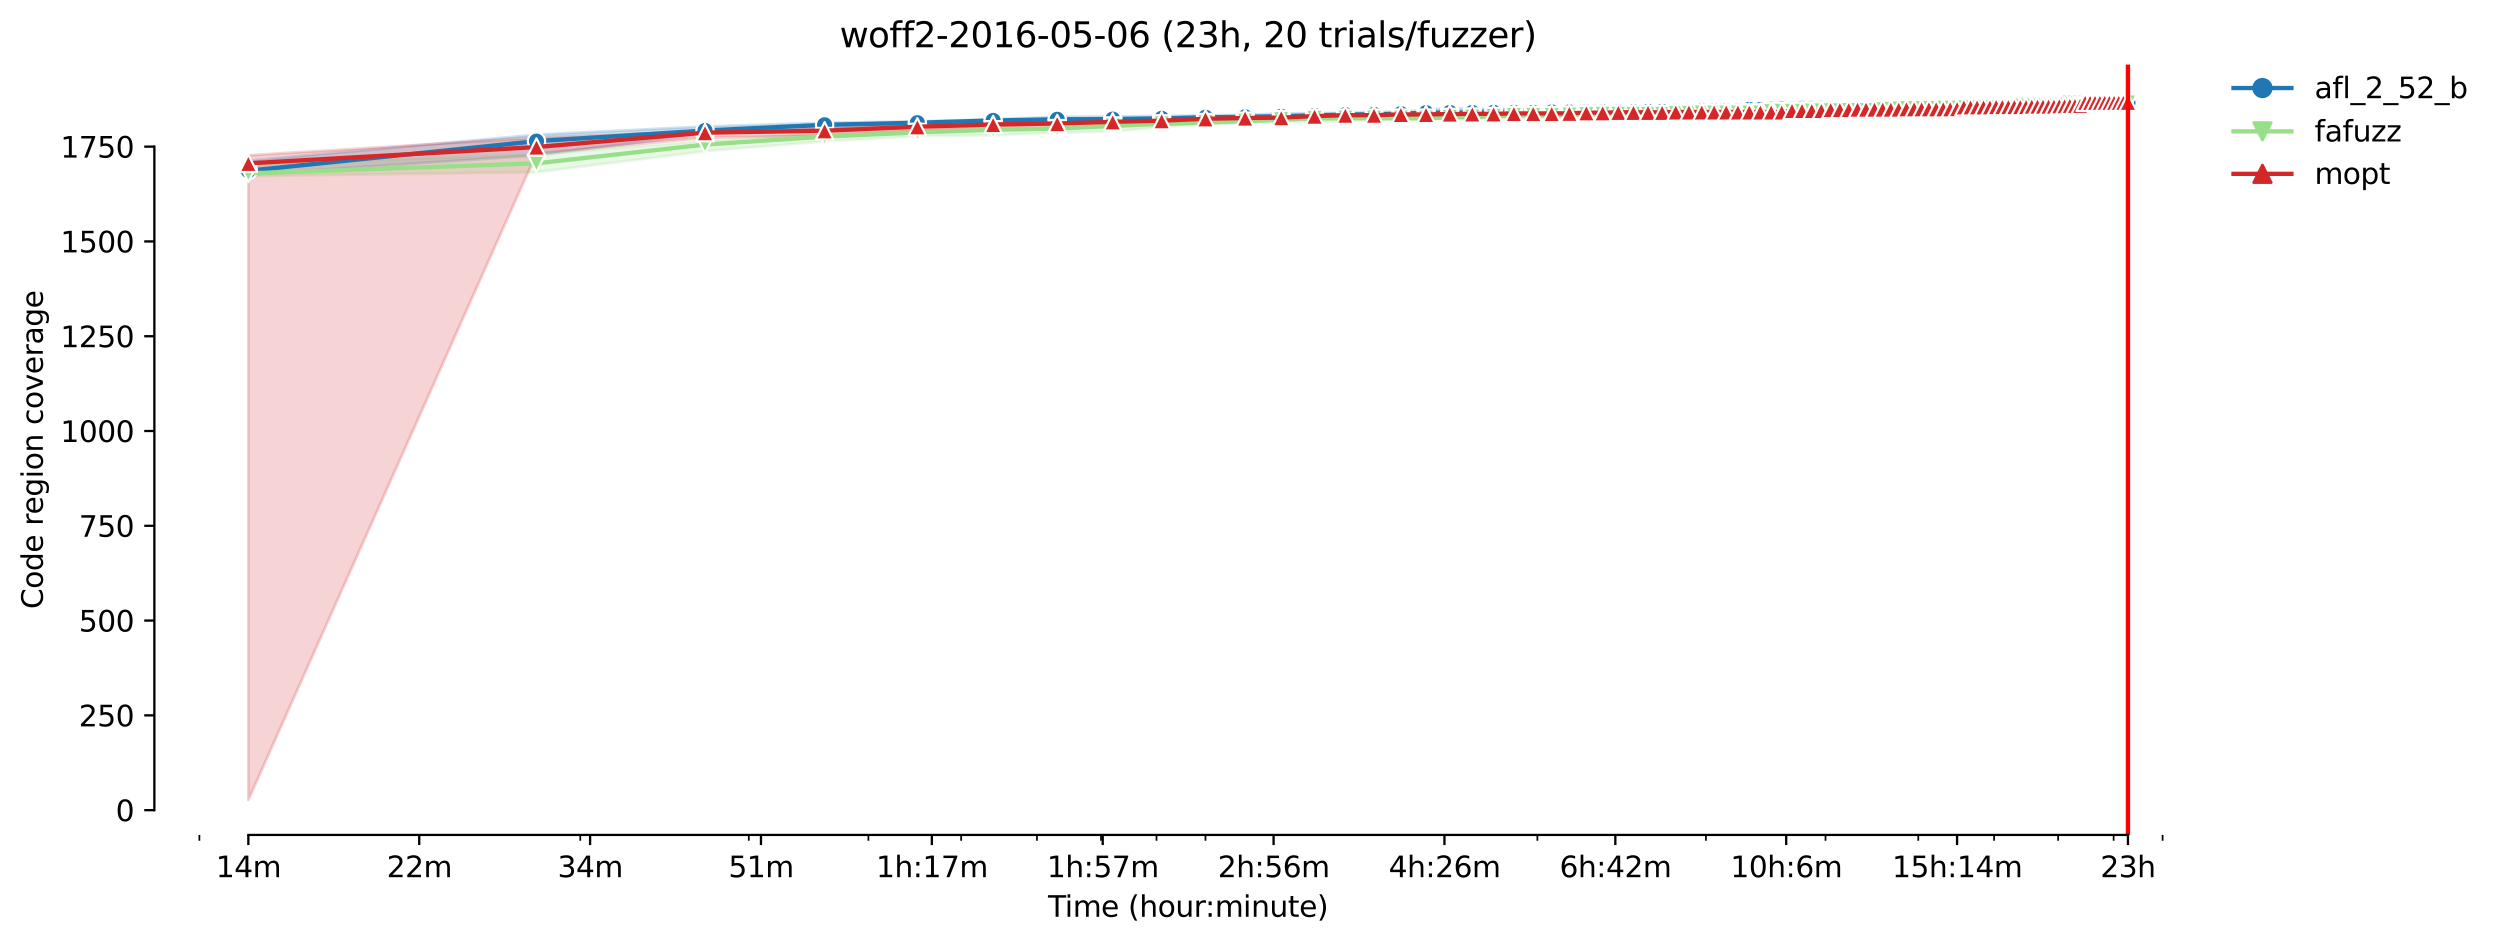 <?xml version="1.0" encoding="utf-8" standalone="no"?>
<!DOCTYPE svg PUBLIC "-//W3C//DTD SVG 1.1//EN"
  "http://www.w3.org/Graphics/SVG/1.1/DTD/svg11.dtd">
<svg height="325.986pt" version="1.1" viewBox="0 0 863.631 325.986" width="863.631pt" xmlns="http://www.w3.org/2000/svg" xmlns:xlink="http://www.w3.org/1999/xlink">
 <defs>
  <style type="text/css">*{stroke-linecap:butt;stroke-linejoin:round;}</style>
 </defs>
 <g id="figure_1">
  <g id="patch_1">
   <path d="M 0 325.986 
L 863.631 325.986 
L 863.631 0 
L 0 0 
z
" style="fill:#ffffff;"/>
  </g>
  <g id="axes_1">
   <g id="patch_2">
    <path d="M 53.328 288.43 
L 767.568 288.43 
L 767.568 22.318 
L 53.328 22.318 
z
" style="fill:#ffffff;"/>
   </g>
   <g id="PolyCollection_1">
    <defs>
     <path d="M 85.794 -270.484 
L 85.794 -265.638 
L 185.326 -272.318 
L 243.55 -279.85 
L 284.859 -281.29 
L 316.902 -282.076 
L 343.082 -283.255 
L 365.218 -284.041 
L 384.392 -284.368 
L 401.305 -284.63 
L 416.435 -284.761 
L 430.121 -285.154 
L 442.615 -285.416 
L 454.109 -285.809 
L 464.751 -286.006 
L 474.658 -286.071 
L 483.925 -286.333 
L 492.631 -286.399 
L 500.838 -286.399 
L 508.602 -286.661 
L 515.968 -286.661 
L 522.974 -286.661 
L 529.654 -286.595 
L 536.037 -286.922 
L 542.148 -286.922 
L 548.01 -286.988 
L 553.642 -286.988 
L 559.061 -286.988 
L 564.284 -287.053 
L 569.323 -287.184 
L 574.191 -287.184 
L 578.899 -287.184 
L 583.458 -287.119 
L 587.877 -287.184 
L 592.164 -287.25 
L 596.326 -287.25 
L 600.371 -287.25 
L 604.306 -287.512 
L 608.135 -287.643 
L 611.865 -287.839 
L 615.501 -287.839 
L 619.046 -287.839 
L 622.507 -287.905 
L 625.885 -288.036 
L 629.187 -288.036 
L 632.414 -288.101 
L 635.57 -288.1 
L 638.658 -288.101 
L 641.681 -288.101 
L 644.642 -288.167 
L 647.543 -288.167 
L 650.387 -288.167 
L 653.175 -288.232 
L 655.91 -288.231 
L 658.594 -288.298 
L 661.229 -288.298 
L 663.817 -288.298 
L 666.358 -288.298 
L 668.855 -288.298 
L 671.31 -288.298 
L 673.724 -288.363 
L 676.097 -288.363 
L 678.432 -288.363 
L 680.73 -288.363 
L 682.991 -288.363 
L 685.217 -288.298 
L 687.41 -288.362 
L 689.569 -288.363 
L 691.696 -288.298 
L 693.793 -288.429 
L 695.859 -288.429 
L 697.896 -288.429 
L 699.904 -288.429 
L 701.885 -288.429 
L 703.839 -288.429 
L 705.766 -288.625 
L 707.668 -288.56 
L 709.545 -288.625 
L 711.398 -288.625 
L 713.227 -288.691 
L 715.033 -288.691 
L 716.817 -288.691 
L 718.579 -288.691 
L 720.32 -288.691 
L 722.04 -288.691 
L 723.739 -288.691 
L 725.418 -288.691 
L 727.078 -288.82 
L 728.72 -288.755 
L 730.342 -288.822 
L 731.947 -288.822 
L 733.533 -288.822 
L 735.103 -288.822 
L 735.103 -291.245 
L 735.103 -291.245 
L 733.533 -291.31 
L 731.947 -291.245 
L 730.342 -291.245 
L 728.72 -291.245 
L 727.078 -291.246 
L 725.418 -291.245 
L 723.739 -291.245 
L 722.04 -291.245 
L 720.32 -291.245 
L 718.579 -291.245 
L 716.817 -291.245 
L 715.033 -291.245 
L 713.227 -291.31 
L 711.398 -291.048 
L 709.545 -291.114 
L 707.668 -291.114 
L 705.766 -291.114 
L 703.839 -291.114 
L 701.885 -291.114 
L 699.904 -291.114 
L 697.896 -291.114 
L 695.859 -290.786 
L 693.793 -290.852 
L 691.696 -290.655 
L 689.569 -290.655 
L 687.41 -290.524 
L 685.217 -290.524 
L 682.991 -290.524 
L 680.73 -290.524 
L 678.432 -290.723 
L 676.097 -290.524 
L 673.724 -290.524 
L 671.31 -290.524 
L 668.855 -290.524 
L 666.358 -290.524 
L 663.817 -290.524 
L 661.229 -290.786 
L 658.594 -290.524 
L 655.91 -290.524 
L 653.175 -290.459 
L 650.387 -290.524 
L 647.543 -290.524 
L 644.642 -290.459 
L 641.681 -290.459 
L 638.658 -290.393 
L 635.57 -290.459 
L 632.414 -290.459 
L 629.187 -290.459 
L 625.885 -290.197 
L 622.507 -290.197 
L 619.046 -290.197 
L 615.501 -289.608 
L 611.865 -289.411 
L 608.135 -289.411 
L 604.306 -289.493 
L 600.371 -289.411 
L 596.326 -289.429 
L 592.164 -289.411 
L 587.877 -289.411 
L 583.458 -289.347 
L 578.899 -289.216 
L 574.191 -289.084 
L 569.323 -289.084 
L 564.284 -289.084 
L 559.061 -289.084 
L 553.642 -289.018 
L 548.01 -289.739 
L 542.148 -288.625 
L 536.037 -288.625 
L 529.654 -288.363 
L 522.974 -288.363 
L 515.968 -288.363 
L 508.602 -288.363 
L 500.838 -288.633 
L 492.631 -288.101 
L 483.925 -287.25 
L 474.658 -287.381 
L 464.751 -286.988 
L 454.109 -286.857 
L 442.615 -286.791 
L 430.121 -286.333 
L 416.435 -286.071 
L 401.305 -285.94 
L 384.392 -285.744 
L 365.218 -285.613 
L 343.082 -284.761 
L 316.902 -284.041 
L 284.859 -283.582 
L 243.55 -282.273 
L 185.326 -279.457 
L 85.794 -270.484 
z
" id="mb1e943408d" style="stroke:#1f77b4;stroke-opacity:0.2;"/>
    </defs>
    <g clip-path="url(#pdb1eeebad5)">
     <use style="fill:#1f77b4;fill-opacity:0.2;stroke:#1f77b4;stroke-opacity:0.2;" x="0" xlink:href="#mb1e943408d" y="325.986"/>
    </g>
   </g>
   <g id="PolyCollection_2">
    <defs>
     <path d="M 85.794 -269.24 
L 85.794 -265.18 
L 185.326 -266.49 
L 243.55 -273.759 
L 284.859 -277.161 
L 316.902 -278.933 
L 343.082 -279.26 
L 365.218 -280.177 
L 384.392 -280.57 
L 401.305 -282.076 
L 416.435 -282.993 
L 430.121 -283.646 
L 442.615 -283.844 
L 454.109 -283.91 
L 464.751 -284.106 
L 474.658 -284.63 
L 483.925 -284.499 
L 492.631 -284.761 
L 500.838 -284.827 
L 508.602 -284.827 
L 515.968 -285.089 
L 522.974 -285.084 
L 529.654 -285.285 
L 536.037 -285.416 
L 542.148 -285.613 
L 548.01 -285.744 
L 553.642 -285.875 
L 559.061 -285.875 
L 564.284 -285.94 
L 569.323 -286.006 
L 574.191 -286.202 
L 578.899 -286.397 
L 583.458 -286.399 
L 587.877 -286.399 
L 592.164 -286.333 
L 596.326 -286.399 
L 600.371 -286.399 
L 604.306 -286.399 
L 608.135 -286.399 
L 611.865 -286.464 
L 615.501 -286.53 
L 619.046 -286.593 
L 622.507 -286.53 
L 625.885 -286.528 
L 629.187 -286.857 
L 632.414 -286.922 
L 635.57 -287.184 
L 638.658 -287.184 
L 641.681 -287.184 
L 644.642 -287.184 
L 647.543 -287.184 
L 650.387 -287.119 
L 653.175 -287.184 
L 655.91 -287.25 
L 658.594 -287.381 
L 661.229 -287.381 
L 663.817 -287.381 
L 666.358 -287.381 
L 668.855 -287.381 
L 671.31 -287.381 
L 673.724 -287.381 
L 676.097 -287.512 
L 678.432 -287.512 
L 680.73 -287.512 
L 682.991 -287.512 
L 685.217 -287.512 
L 687.41 -287.512 
L 689.569 -287.512 
L 691.696 -287.577 
L 693.793 -287.708 
L 695.859 -287.774 
L 697.896 -287.774 
L 699.904 -287.774 
L 701.885 -287.774 
L 703.839 -287.774 
L 705.766 -287.774 
L 707.668 -287.774 
L 709.545 -287.774 
L 711.398 -287.903 
L 713.227 -288.036 
L 715.033 -287.905 
L 716.817 -288.034 
L 718.579 -288.036 
L 720.32 -288.036 
L 722.04 -288.036 
L 723.739 -288.036 
L 725.418 -287.965 
L 727.078 -288.231 
L 728.72 -288.036 
L 730.342 -288.036 
L 731.947 -288.232 
L 733.533 -288.036 
L 735.103 -288.036 
L 735.103 -291.507 
L 735.103 -291.507 
L 733.533 -291.507 
L 731.947 -291.507 
L 730.342 -291.441 
L 728.72 -291.572 
L 727.078 -291.441 
L 725.418 -291.31 
L 723.739 -291.31 
L 722.04 -291.31 
L 720.32 -291.31 
L 718.579 -291.31 
L 716.817 -291.31 
L 715.033 -291.31 
L 713.227 -291.31 
L 711.398 -291.245 
L 709.545 -291.179 
L 707.668 -291.31 
L 705.766 -291.179 
L 703.839 -291.179 
L 701.885 -291.048 
L 699.904 -291.048 
L 697.896 -291.048 
L 695.859 -291.048 
L 693.793 -291.048 
L 691.696 -291.048 
L 689.569 -291.048 
L 687.41 -291.048 
L 685.217 -291.048 
L 682.991 -290.983 
L 680.73 -290.786 
L 678.432 -290.786 
L 676.097 -290.59 
L 673.724 -290.655 
L 671.31 -290.459 
L 668.855 -290.459 
L 666.358 -290.524 
L 663.817 -290.459 
L 661.229 -290.459 
L 658.594 -290.393 
L 655.91 -290.328 
L 653.175 -290.328 
L 650.387 -290.328 
L 647.543 -290.328 
L 644.642 -290.262 
L 641.681 -290.262 
L 638.658 -290.328 
L 635.57 -290.262 
L 632.414 -290.131 
L 629.187 -290.131 
L 625.885 -289.935 
L 622.507 -290 
L 619.046 -289.804 
L 615.501 -289.87 
L 611.865 -289.739 
L 608.135 -289.739 
L 604.306 -289.608 
L 600.371 -289.673 
L 596.326 -289.48 
L 592.164 -289.149 
L 587.877 -289.018 
L 583.458 -288.887 
L 578.899 -288.887 
L 574.191 -288.167 
L 569.323 -287.512 
L 564.284 -287.381 
L 559.061 -287.384 
L 553.642 -287.512 
L 548.01 -287.25 
L 542.148 -287.25 
L 536.037 -287.25 
L 529.654 -287.25 
L 522.974 -287.25 
L 515.968 -287.25 
L 508.602 -287.25 
L 500.838 -287.25 
L 492.631 -287.25 
L 483.925 -287.053 
L 474.658 -287.053 
L 464.751 -286.268 
L 454.109 -285.809 
L 442.615 -285.482 
L 430.121 -285.156 
L 416.435 -284.696 
L 401.305 -283.844 
L 384.392 -283.255 
L 365.218 -282.273 
L 343.082 -281.945 
L 316.902 -281.225 
L 284.859 -279.981 
L 243.55 -277.361 
L 185.326 -272.646 
L 85.794 -269.24 
z
" id="m9a0ad304e2" style="stroke:#98df8a;stroke-opacity:0.2;"/>
    </defs>
    <g clip-path="url(#pdb1eeebad5)">
     <use style="fill:#98df8a;fill-opacity:0.2;stroke:#98df8a;stroke-opacity:0.2;" x="0" xlink:href="#m9a0ad304e2" y="325.986"/>
    </g>
   </g>
   <g id="PolyCollection_3">
    <defs>
     <path d="M 85.794 -272.318 
L 85.794 -49.652 
L 185.326 -272.973 
L 243.55 -278.456 
L 284.859 -279.129 
L 316.902 -280.832 
L 343.082 -282.009 
L 365.218 -282.666 
L 384.392 -283.321 
L 401.305 -283.844 
L 416.435 -284.303 
L 430.121 -284.434 
L 442.615 -284.761 
L 454.109 -285.285 
L 464.751 -285.416 
L 474.658 -285.678 
L 483.925 -285.875 
L 492.631 -286.071 
L 500.838 -286.071 
L 508.602 -286.137 
L 515.968 -286.268 
L 522.974 -286.333 
L 529.654 -286.399 
L 536.037 -286.464 
L 542.148 -286.464 
L 548.01 -286.53 
L 553.642 -286.53 
L 559.061 -286.53 
L 564.284 -286.53 
L 569.323 -286.53 
L 574.191 -286.661 
L 578.899 -286.661 
L 583.458 -286.661 
L 587.877 -286.661 
L 592.164 -286.726 
L 596.326 -286.726 
L 600.371 -286.726 
L 604.306 -286.791 
L 608.135 -286.791 
L 611.865 -286.857 
L 615.501 -286.922 
L 619.046 -286.988 
L 622.507 -287.119 
L 625.885 -287.119 
L 629.187 -287.119 
L 632.414 -287.25 
L 635.57 -287.25 
L 638.658 -287.25 
L 641.681 -287.25 
L 644.642 -287.25 
L 647.543 -287.315 
L 650.387 -287.315 
L 653.175 -287.381 
L 655.91 -287.315 
L 658.594 -287.446 
L 661.229 -287.446 
L 663.817 -287.446 
L 666.358 -287.446 
L 668.855 -287.446 
L 671.31 -287.381 
L 673.724 -287.446 
L 676.097 -287.905 
L 678.432 -287.839 
L 680.73 -287.839 
L 682.991 -287.905 
L 685.217 -287.97 
L 687.41 -288.101 
L 689.569 -288.101 
L 691.696 -288.167 
L 693.793 -288.036 
L 695.859 -288.167 
L 697.896 -288.232 
L 699.904 -288.167 
L 701.885 -288.167 
L 703.839 -288.167 
L 705.766 -288.167 
L 707.668 -288.298 
L 709.545 -288.298 
L 711.398 -288.298 
L 713.227 -288.298 
L 715.033 -288.298 
L 716.817 -288.298 
L 718.579 -288.298 
L 720.32 -288.298 
L 722.04 -288.298 
L 723.739 -288.363 
L 725.418 -288.363 
L 727.078 -288.298 
L 728.72 -288.429 
L 730.342 -288.429 
L 731.947 -288.429 
L 733.533 -288.429 
L 735.103 -288.429 
L 735.103 -291.376 
L 735.103 -291.376 
L 733.533 -291.376 
L 731.947 -291.376 
L 730.342 -291.312 
L 728.72 -291.376 
L 727.078 -291.441 
L 725.418 -291.441 
L 723.739 -291.246 
L 722.04 -291.31 
L 720.32 -291.179 
L 718.579 -291.048 
L 716.817 -291.048 
L 715.033 -291.048 
L 713.227 -291.048 
L 711.398 -291.048 
L 709.545 -291.048 
L 707.668 -290.983 
L 705.766 -290.852 
L 703.839 -290.853 
L 701.885 -290.852 
L 699.904 -290.852 
L 697.896 -290.917 
L 695.859 -290.921 
L 693.793 -290.852 
L 691.696 -290.788 
L 689.569 -290.852 
L 687.41 -290.853 
L 685.217 -290.721 
L 682.991 -290.59 
L 680.73 -290.59 
L 678.432 -290.59 
L 676.097 -290.655 
L 673.724 -290.59 
L 671.31 -290.592 
L 668.855 -290.59 
L 666.358 -290.59 
L 663.817 -290.59 
L 661.229 -290.59 
L 658.594 -290.592 
L 655.91 -290.393 
L 653.175 -290.459 
L 650.387 -290.393 
L 647.543 -290.393 
L 644.642 -290.131 
L 641.681 -290.131 
L 638.658 -290.131 
L 635.57 -290.131 
L 632.414 -290.131 
L 629.187 -290.066 
L 625.885 -289.935 
L 622.507 -289.935 
L 619.046 -289.935 
L 615.501 -289.149 
L 611.865 -289.215 
L 608.135 -289.084 
L 604.306 -288.887 
L 600.371 -288.887 
L 596.326 -288.887 
L 592.164 -288.822 
L 587.877 -288.887 
L 583.458 -288.887 
L 578.899 -288.887 
L 574.191 -288.887 
L 569.323 -288.758 
L 564.284 -288.822 
L 559.061 -288.497 
L 553.642 -288.232 
L 548.01 -288.494 
L 542.148 -288.232 
L 536.037 -288.101 
L 529.654 -288.101 
L 522.974 -288.101 
L 515.968 -288.429 
L 508.602 -287.774 
L 500.838 -287.119 
L 492.631 -286.988 
L 483.925 -286.922 
L 474.658 -286.791 
L 464.751 -286.669 
L 454.109 -286.333 
L 442.615 -285.94 
L 430.121 -285.875 
L 416.435 -285.416 
L 401.305 -285.089 
L 384.392 -284.501 
L 365.218 -284.106 
L 343.082 -284.041 
L 316.902 -283.321 
L 284.859 -281.945 
L 243.55 -280.635 
L 185.326 -278.409 
L 85.794 -272.318 
z
" id="meb5c869655" style="stroke:#d62728;stroke-opacity:0.2;"/>
    </defs>
    <g clip-path="url(#pdb1eeebad5)">
     <use style="fill:#d62728;fill-opacity:0.2;stroke:#d62728;stroke-opacity:0.2;" x="0" xlink:href="#meb5c869655" y="325.986"/>
    </g>
   </g>
   <g id="matplotlib.axis_1">
    <g id="xtick_1">
     <g id="line2d_1">
      <defs>
       <path d="M 0 0 
L 0 3.5 
" id="m93af8592d5" style="stroke:#000000;stroke-width:0.8;"/>
      </defs>
      <g>
       <use style="stroke:#000000;stroke-width:0.8;" x="85.794" xlink:href="#m93af8592d5" y="288.43"/>
      </g>
     </g>
     <g id="text_1">
      <!-- 14m -->
      <g transform="translate(74.561 303.029)scale(0.1 -0.1)">
       <defs>
        <path d="M 794 531 
L 1825 531 
L 1825 4091 
L 703 3866 
L 703 4441 
L 1819 4666 
L 2450 4666 
L 2450 531 
L 3481 531 
L 3481 0 
L 794 0 
L 794 531 
z
" id="DejaVuSans-31" transform="scale(0.016)"/>
        <path d="M 2419 4116 
L 825 1625 
L 2419 1625 
L 2419 4116 
z
M 2253 4666 
L 3047 4666 
L 3047 1625 
L 3713 1625 
L 3713 1100 
L 3047 1100 
L 3047 0 
L 2419 0 
L 2419 1100 
L 313 1100 
L 313 1709 
L 2253 4666 
z
" id="DejaVuSans-34" transform="scale(0.016)"/>
        <path d="M 3328 2828 
Q 3544 3216 3844 3400 
Q 4144 3584 4550 3584 
Q 5097 3584 5394 3201 
Q 5691 2819 5691 2113 
L 5691 0 
L 5113 0 
L 5113 2094 
Q 5113 2597 4934 2840 
Q 4756 3084 4391 3084 
Q 3944 3084 3684 2787 
Q 3425 2491 3425 1978 
L 3425 0 
L 2847 0 
L 2847 2094 
Q 2847 2600 2669 2842 
Q 2491 3084 2119 3084 
Q 1678 3084 1418 2786 
Q 1159 2488 1159 1978 
L 1159 0 
L 581 0 
L 581 3500 
L 1159 3500 
L 1159 2956 
Q 1356 3278 1631 3431 
Q 1906 3584 2284 3584 
Q 2666 3584 2933 3390 
Q 3200 3197 3328 2828 
z
" id="DejaVuSans-6d" transform="scale(0.016)"/>
       </defs>
       <use xlink:href="#DejaVuSans-31"/>
       <use x="63.623" xlink:href="#DejaVuSans-34"/>
       <use x="127.246" xlink:href="#DejaVuSans-6d"/>
      </g>
     </g>
    </g>
    <g id="xtick_2">
     <g id="line2d_2">
      <g>
       <use style="stroke:#000000;stroke-width:0.8;" x="144.822" xlink:href="#m93af8592d5" y="288.43"/>
      </g>
     </g>
     <g id="text_2">
      <!-- 22m -->
      <g transform="translate(133.589 303.029)scale(0.1 -0.1)">
       <defs>
        <path d="M 1228 531 
L 3431 531 
L 3431 0 
L 469 0 
L 469 531 
Q 828 903 1448 1529 
Q 2069 2156 2228 2338 
Q 2531 2678 2651 2914 
Q 2772 3150 2772 3378 
Q 2772 3750 2511 3984 
Q 2250 4219 1831 4219 
Q 1534 4219 1204 4116 
Q 875 4013 500 3803 
L 500 4441 
Q 881 4594 1212 4672 
Q 1544 4750 1819 4750 
Q 2544 4750 2975 4387 
Q 3406 4025 3406 3419 
Q 3406 3131 3298 2873 
Q 3191 2616 2906 2266 
Q 2828 2175 2409 1742 
Q 1991 1309 1228 531 
z
" id="DejaVuSans-32" transform="scale(0.016)"/>
       </defs>
       <use xlink:href="#DejaVuSans-32"/>
       <use x="63.623" xlink:href="#DejaVuSans-32"/>
       <use x="127.246" xlink:href="#DejaVuSans-6d"/>
      </g>
     </g>
    </g>
    <g id="xtick_3">
     <g id="line2d_3">
      <g>
       <use style="stroke:#000000;stroke-width:0.8;" x="203.85" xlink:href="#m93af8592d5" y="288.43"/>
      </g>
     </g>
     <g id="text_3">
      <!-- 34m -->
      <g transform="translate(192.617 303.029)scale(0.1 -0.1)">
       <defs>
        <path d="M 2597 2516 
Q 3050 2419 3304 2112 
Q 3559 1806 3559 1356 
Q 3559 666 3084 287 
Q 2609 -91 1734 -91 
Q 1441 -91 1130 -33 
Q 819 25 488 141 
L 488 750 
Q 750 597 1062 519 
Q 1375 441 1716 441 
Q 2309 441 2620 675 
Q 2931 909 2931 1356 
Q 2931 1769 2642 2001 
Q 2353 2234 1838 2234 
L 1294 2234 
L 1294 2753 
L 1863 2753 
Q 2328 2753 2575 2939 
Q 2822 3125 2822 3475 
Q 2822 3834 2567 4026 
Q 2313 4219 1838 4219 
Q 1578 4219 1281 4162 
Q 984 4106 628 3988 
L 628 4550 
Q 988 4650 1302 4700 
Q 1616 4750 1894 4750 
Q 2613 4750 3031 4423 
Q 3450 4097 3450 3541 
Q 3450 3153 3228 2886 
Q 3006 2619 2597 2516 
z
" id="DejaVuSans-33" transform="scale(0.016)"/>
       </defs>
       <use xlink:href="#DejaVuSans-33"/>
       <use x="63.623" xlink:href="#DejaVuSans-34"/>
       <use x="127.246" xlink:href="#DejaVuSans-6d"/>
      </g>
     </g>
    </g>
    <g id="xtick_4">
     <g id="line2d_4">
      <g>
       <use style="stroke:#000000;stroke-width:0.8;" x="262.878" xlink:href="#m93af8592d5" y="288.43"/>
      </g>
     </g>
     <g id="text_4">
      <!-- 51m -->
      <g transform="translate(251.646 303.029)scale(0.1 -0.1)">
       <defs>
        <path d="M 691 4666 
L 3169 4666 
L 3169 4134 
L 1269 4134 
L 1269 2991 
Q 1406 3038 1543 3061 
Q 1681 3084 1819 3084 
Q 2600 3084 3056 2656 
Q 3513 2228 3513 1497 
Q 3513 744 3044 326 
Q 2575 -91 1722 -91 
Q 1428 -91 1123 -41 
Q 819 9 494 109 
L 494 744 
Q 775 591 1075 516 
Q 1375 441 1709 441 
Q 2250 441 2565 725 
Q 2881 1009 2881 1497 
Q 2881 1984 2565 2268 
Q 2250 2553 1709 2553 
Q 1456 2553 1204 2497 
Q 953 2441 691 2322 
L 691 4666 
z
" id="DejaVuSans-35" transform="scale(0.016)"/>
       </defs>
       <use xlink:href="#DejaVuSans-35"/>
       <use x="63.623" xlink:href="#DejaVuSans-31"/>
       <use x="127.246" xlink:href="#DejaVuSans-6d"/>
      </g>
     </g>
    </g>
    <g id="xtick_5">
     <g id="line2d_5">
      <g>
       <use style="stroke:#000000;stroke-width:0.8;" x="321.907" xlink:href="#m93af8592d5" y="288.43"/>
      </g>
     </g>
     <g id="text_5">
      <!-- 1h:17m -->
      <g transform="translate(302.639 303.029)scale(0.1 -0.1)">
       <defs>
        <path d="M 3513 2113 
L 3513 0 
L 2938 0 
L 2938 2094 
Q 2938 2591 2744 2837 
Q 2550 3084 2163 3084 
Q 1697 3084 1428 2787 
Q 1159 2491 1159 1978 
L 1159 0 
L 581 0 
L 581 4863 
L 1159 4863 
L 1159 2956 
Q 1366 3272 1645 3428 
Q 1925 3584 2291 3584 
Q 2894 3584 3203 3211 
Q 3513 2838 3513 2113 
z
" id="DejaVuSans-68" transform="scale(0.016)"/>
        <path d="M 750 794 
L 1409 794 
L 1409 0 
L 750 0 
L 750 794 
z
M 750 3309 
L 1409 3309 
L 1409 2516 
L 750 2516 
L 750 3309 
z
" id="DejaVuSans-3a" transform="scale(0.016)"/>
        <path d="M 525 4666 
L 3525 4666 
L 3525 4397 
L 1831 0 
L 1172 0 
L 2766 4134 
L 525 4134 
L 525 4666 
z
" id="DejaVuSans-37" transform="scale(0.016)"/>
       </defs>
       <use xlink:href="#DejaVuSans-31"/>
       <use x="63.623" xlink:href="#DejaVuSans-68"/>
       <use x="127.002" xlink:href="#DejaVuSans-3a"/>
       <use x="160.693" xlink:href="#DejaVuSans-31"/>
       <use x="224.316" xlink:href="#DejaVuSans-37"/>
       <use x="287.939" xlink:href="#DejaVuSans-6d"/>
      </g>
     </g>
    </g>
    <g id="xtick_6">
     <g id="line2d_6">
      <g>
       <use style="stroke:#000000;stroke-width:0.8;" x="380.935" xlink:href="#m93af8592d5" y="288.43"/>
      </g>
     </g>
     <g id="text_6">
      <!-- 1h:57m -->
      <g transform="translate(361.668 303.029)scale(0.1 -0.1)">
       <use xlink:href="#DejaVuSans-31"/>
       <use x="63.623" xlink:href="#DejaVuSans-68"/>
       <use x="127.002" xlink:href="#DejaVuSans-3a"/>
       <use x="160.693" xlink:href="#DejaVuSans-35"/>
       <use x="224.316" xlink:href="#DejaVuSans-37"/>
       <use x="287.939" xlink:href="#DejaVuSans-6d"/>
      </g>
     </g>
    </g>
    <g id="xtick_7">
     <g id="line2d_7">
      <g>
       <use style="stroke:#000000;stroke-width:0.8;" x="439.963" xlink:href="#m93af8592d5" y="288.43"/>
      </g>
     </g>
     <g id="text_7">
      <!-- 2h:56m -->
      <g transform="translate(420.696 303.029)scale(0.1 -0.1)">
       <defs>
        <path d="M 2113 2584 
Q 1688 2584 1439 2293 
Q 1191 2003 1191 1497 
Q 1191 994 1439 701 
Q 1688 409 2113 409 
Q 2538 409 2786 701 
Q 3034 994 3034 1497 
Q 3034 2003 2786 2293 
Q 2538 2584 2113 2584 
z
M 3366 4563 
L 3366 3988 
Q 3128 4100 2886 4159 
Q 2644 4219 2406 4219 
Q 1781 4219 1451 3797 
Q 1122 3375 1075 2522 
Q 1259 2794 1537 2939 
Q 1816 3084 2150 3084 
Q 2853 3084 3261 2657 
Q 3669 2231 3669 1497 
Q 3669 778 3244 343 
Q 2819 -91 2113 -91 
Q 1303 -91 875 529 
Q 447 1150 447 2328 
Q 447 3434 972 4092 
Q 1497 4750 2381 4750 
Q 2619 4750 2861 4703 
Q 3103 4656 3366 4563 
z
" id="DejaVuSans-36" transform="scale(0.016)"/>
       </defs>
       <use xlink:href="#DejaVuSans-32"/>
       <use x="63.623" xlink:href="#DejaVuSans-68"/>
       <use x="127.002" xlink:href="#DejaVuSans-3a"/>
       <use x="160.693" xlink:href="#DejaVuSans-35"/>
       <use x="224.316" xlink:href="#DejaVuSans-36"/>
       <use x="287.939" xlink:href="#DejaVuSans-6d"/>
      </g>
     </g>
    </g>
    <g id="xtick_8">
     <g id="line2d_8">
      <g>
       <use style="stroke:#000000;stroke-width:0.8;" x="498.991" xlink:href="#m93af8592d5" y="288.43"/>
      </g>
     </g>
     <g id="text_8">
      <!-- 4h:26m -->
      <g transform="translate(479.724 303.029)scale(0.1 -0.1)">
       <use xlink:href="#DejaVuSans-34"/>
       <use x="63.623" xlink:href="#DejaVuSans-68"/>
       <use x="127.002" xlink:href="#DejaVuSans-3a"/>
       <use x="160.693" xlink:href="#DejaVuSans-32"/>
       <use x="224.316" xlink:href="#DejaVuSans-36"/>
       <use x="287.939" xlink:href="#DejaVuSans-6d"/>
      </g>
     </g>
    </g>
    <g id="xtick_9">
     <g id="line2d_9">
      <g>
       <use style="stroke:#000000;stroke-width:0.8;" x="558.02" xlink:href="#m93af8592d5" y="288.43"/>
      </g>
     </g>
     <g id="text_9">
      <!-- 6h:42m -->
      <g transform="translate(538.752 303.029)scale(0.1 -0.1)">
       <use xlink:href="#DejaVuSans-36"/>
       <use x="63.623" xlink:href="#DejaVuSans-68"/>
       <use x="127.002" xlink:href="#DejaVuSans-3a"/>
       <use x="160.693" xlink:href="#DejaVuSans-34"/>
       <use x="224.316" xlink:href="#DejaVuSans-32"/>
       <use x="287.939" xlink:href="#DejaVuSans-6d"/>
      </g>
     </g>
    </g>
    <g id="xtick_10">
     <g id="line2d_10">
      <g>
       <use style="stroke:#000000;stroke-width:0.8;" x="617.048" xlink:href="#m93af8592d5" y="288.43"/>
      </g>
     </g>
     <g id="text_10">
      <!-- 10h:6m -->
      <g transform="translate(597.781 303.029)scale(0.1 -0.1)">
       <defs>
        <path d="M 2034 4250 
Q 1547 4250 1301 3770 
Q 1056 3291 1056 2328 
Q 1056 1369 1301 889 
Q 1547 409 2034 409 
Q 2525 409 2770 889 
Q 3016 1369 3016 2328 
Q 3016 3291 2770 3770 
Q 2525 4250 2034 4250 
z
M 2034 4750 
Q 2819 4750 3233 4129 
Q 3647 3509 3647 2328 
Q 3647 1150 3233 529 
Q 2819 -91 2034 -91 
Q 1250 -91 836 529 
Q 422 1150 422 2328 
Q 422 3509 836 4129 
Q 1250 4750 2034 4750 
z
" id="DejaVuSans-30" transform="scale(0.016)"/>
       </defs>
       <use xlink:href="#DejaVuSans-31"/>
       <use x="63.623" xlink:href="#DejaVuSans-30"/>
       <use x="127.246" xlink:href="#DejaVuSans-68"/>
       <use x="190.625" xlink:href="#DejaVuSans-3a"/>
       <use x="224.316" xlink:href="#DejaVuSans-36"/>
       <use x="287.939" xlink:href="#DejaVuSans-6d"/>
      </g>
     </g>
    </g>
    <g id="xtick_11">
     <g id="line2d_11">
      <g>
       <use style="stroke:#000000;stroke-width:0.8;" x="676.076" xlink:href="#m93af8592d5" y="288.43"/>
      </g>
     </g>
     <g id="text_11">
      <!-- 15h:14m -->
      <g transform="translate(653.628 303.029)scale(0.1 -0.1)">
       <use xlink:href="#DejaVuSans-31"/>
       <use x="63.623" xlink:href="#DejaVuSans-35"/>
       <use x="127.246" xlink:href="#DejaVuSans-68"/>
       <use x="190.625" xlink:href="#DejaVuSans-3a"/>
       <use x="224.316" xlink:href="#DejaVuSans-31"/>
       <use x="287.939" xlink:href="#DejaVuSans-34"/>
       <use x="351.562" xlink:href="#DejaVuSans-6d"/>
      </g>
     </g>
    </g>
    <g id="xtick_12">
     <g id="line2d_12">
      <g>
       <use style="stroke:#000000;stroke-width:0.8;" x="735.104" xlink:href="#m93af8592d5" y="288.43"/>
      </g>
     </g>
     <g id="text_12">
      <!-- 23h -->
      <g transform="translate(725.573 303.029)scale(0.1 -0.1)">
       <use xlink:href="#DejaVuSans-32"/>
       <use x="63.623" xlink:href="#DejaVuSans-33"/>
       <use x="127.246" xlink:href="#DejaVuSans-68"/>
      </g>
     </g>
    </g>
    <g id="xtick_13">
     <g id="line2d_13">
      <defs>
       <path d="M 0 0 
L 0 2 
" id="mdd717d1b3d" style="stroke:#000000;stroke-width:0.6;"/>
      </defs>
      <g>
       <use style="stroke:#000000;stroke-width:0.6;" x="68.88" xlink:href="#mdd717d1b3d" y="288.43"/>
      </g>
     </g>
    </g>
    <g id="xtick_14">
     <g id="line2d_14">
      <g>
       <use style="stroke:#000000;stroke-width:0.6;" x="200.456" xlink:href="#mdd717d1b3d" y="288.43"/>
      </g>
     </g>
    </g>
    <g id="xtick_15">
     <g id="line2d_15">
      <g>
       <use style="stroke:#000000;stroke-width:0.6;" x="258.679" xlink:href="#mdd717d1b3d" y="288.43"/>
      </g>
     </g>
    </g>
    <g id="xtick_16">
     <g id="line2d_16">
      <g>
       <use style="stroke:#000000;stroke-width:0.6;" x="299.989" xlink:href="#mdd717d1b3d" y="288.43"/>
      </g>
     </g>
    </g>
    <g id="xtick_17">
     <g id="line2d_17">
      <g>
       <use style="stroke:#000000;stroke-width:0.6;" x="332.031" xlink:href="#mdd717d1b3d" y="288.43"/>
      </g>
     </g>
    </g>
    <g id="xtick_18">
     <g id="line2d_18">
      <g>
       <use style="stroke:#000000;stroke-width:0.6;" x="358.212" xlink:href="#mdd717d1b3d" y="288.43"/>
      </g>
     </g>
    </g>
    <g id="xtick_19">
     <g id="line2d_19">
      <g>
       <use style="stroke:#000000;stroke-width:0.6;" x="380.347" xlink:href="#mdd717d1b3d" y="288.43"/>
      </g>
     </g>
    </g>
    <g id="xtick_20">
     <g id="line2d_20">
      <g>
       <use style="stroke:#000000;stroke-width:0.6;" x="399.522" xlink:href="#mdd717d1b3d" y="288.43"/>
      </g>
     </g>
    </g>
    <g id="xtick_21">
     <g id="line2d_21">
      <g>
       <use style="stroke:#000000;stroke-width:0.6;" x="416.435" xlink:href="#mdd717d1b3d" y="288.43"/>
      </g>
     </g>
    </g>
    <g id="xtick_22">
     <g id="line2d_22">
      <g>
       <use style="stroke:#000000;stroke-width:0.6;" x="531.097" xlink:href="#mdd717d1b3d" y="288.43"/>
      </g>
     </g>
    </g>
    <g id="xtick_23">
     <g id="line2d_23">
      <g>
       <use style="stroke:#000000;stroke-width:0.6;" x="589.32" xlink:href="#mdd717d1b3d" y="288.43"/>
      </g>
     </g>
    </g>
    <g id="xtick_24">
     <g id="line2d_24">
      <g>
       <use style="stroke:#000000;stroke-width:0.6;" x="630.63" xlink:href="#mdd717d1b3d" y="288.43"/>
      </g>
     </g>
    </g>
    <g id="xtick_25">
     <g id="line2d_25">
      <g>
       <use style="stroke:#000000;stroke-width:0.6;" x="662.672" xlink:href="#mdd717d1b3d" y="288.43"/>
      </g>
     </g>
    </g>
    <g id="xtick_26">
     <g id="line2d_26">
      <g>
       <use style="stroke:#000000;stroke-width:0.6;" x="688.853" xlink:href="#mdd717d1b3d" y="288.43"/>
      </g>
     </g>
    </g>
    <g id="xtick_27">
     <g id="line2d_27">
      <g>
       <use style="stroke:#000000;stroke-width:0.6;" x="710.988" xlink:href="#mdd717d1b3d" y="288.43"/>
      </g>
     </g>
    </g>
    <g id="xtick_28">
     <g id="line2d_28">
      <g>
       <use style="stroke:#000000;stroke-width:0.6;" x="730.163" xlink:href="#mdd717d1b3d" y="288.43"/>
      </g>
     </g>
    </g>
    <g id="xtick_29">
     <g id="line2d_29">
      <g>
       <use style="stroke:#000000;stroke-width:0.6;" x="747.076" xlink:href="#mdd717d1b3d" y="288.43"/>
      </g>
     </g>
    </g>
    <g id="text_13">
     <!-- Time (hour:minute) -->
     <g transform="translate(362.041 316.707)scale(0.1 -0.1)">
      <defs>
       <path d="M -19 4666 
L 3928 4666 
L 3928 4134 
L 2272 4134 
L 2272 0 
L 1638 0 
L 1638 4134 
L -19 4134 
L -19 4666 
z
" id="DejaVuSans-54" transform="scale(0.016)"/>
       <path d="M 603 3500 
L 1178 3500 
L 1178 0 
L 603 0 
L 603 3500 
z
M 603 4863 
L 1178 4863 
L 1178 4134 
L 603 4134 
L 603 4863 
z
" id="DejaVuSans-69" transform="scale(0.016)"/>
       <path d="M 3597 1894 
L 3597 1613 
L 953 1613 
Q 991 1019 1311 708 
Q 1631 397 2203 397 
Q 2534 397 2845 478 
Q 3156 559 3463 722 
L 3463 178 
Q 3153 47 2828 -22 
Q 2503 -91 2169 -91 
Q 1331 -91 842 396 
Q 353 884 353 1716 
Q 353 2575 817 3079 
Q 1281 3584 2069 3584 
Q 2775 3584 3186 3129 
Q 3597 2675 3597 1894 
z
M 3022 2063 
Q 3016 2534 2758 2815 
Q 2500 3097 2075 3097 
Q 1594 3097 1305 2825 
Q 1016 2553 972 2059 
L 3022 2063 
z
" id="DejaVuSans-65" transform="scale(0.016)"/>
       <path id="DejaVuSans-20" transform="scale(0.016)"/>
       <path d="M 1984 4856 
Q 1566 4138 1362 3434 
Q 1159 2731 1159 2009 
Q 1159 1288 1364 580 
Q 1569 -128 1984 -844 
L 1484 -844 
Q 1016 -109 783 600 
Q 550 1309 550 2009 
Q 550 2706 781 3412 
Q 1013 4119 1484 4856 
L 1984 4856 
z
" id="DejaVuSans-28" transform="scale(0.016)"/>
       <path d="M 1959 3097 
Q 1497 3097 1228 2736 
Q 959 2375 959 1747 
Q 959 1119 1226 758 
Q 1494 397 1959 397 
Q 2419 397 2687 759 
Q 2956 1122 2956 1747 
Q 2956 2369 2687 2733 
Q 2419 3097 1959 3097 
z
M 1959 3584 
Q 2709 3584 3137 3096 
Q 3566 2609 3566 1747 
Q 3566 888 3137 398 
Q 2709 -91 1959 -91 
Q 1206 -91 779 398 
Q 353 888 353 1747 
Q 353 2609 779 3096 
Q 1206 3584 1959 3584 
z
" id="DejaVuSans-6f" transform="scale(0.016)"/>
       <path d="M 544 1381 
L 544 3500 
L 1119 3500 
L 1119 1403 
Q 1119 906 1312 657 
Q 1506 409 1894 409 
Q 2359 409 2629 706 
Q 2900 1003 2900 1516 
L 2900 3500 
L 3475 3500 
L 3475 0 
L 2900 0 
L 2900 538 
Q 2691 219 2414 64 
Q 2138 -91 1772 -91 
Q 1169 -91 856 284 
Q 544 659 544 1381 
z
M 1991 3584 
L 1991 3584 
z
" id="DejaVuSans-75" transform="scale(0.016)"/>
       <path d="M 2631 2963 
Q 2534 3019 2420 3045 
Q 2306 3072 2169 3072 
Q 1681 3072 1420 2755 
Q 1159 2438 1159 1844 
L 1159 0 
L 581 0 
L 581 3500 
L 1159 3500 
L 1159 2956 
Q 1341 3275 1631 3429 
Q 1922 3584 2338 3584 
Q 2397 3584 2469 3576 
Q 2541 3569 2628 3553 
L 2631 2963 
z
" id="DejaVuSans-72" transform="scale(0.016)"/>
       <path d="M 3513 2113 
L 3513 0 
L 2938 0 
L 2938 2094 
Q 2938 2591 2744 2837 
Q 2550 3084 2163 3084 
Q 1697 3084 1428 2787 
Q 1159 2491 1159 1978 
L 1159 0 
L 581 0 
L 581 3500 
L 1159 3500 
L 1159 2956 
Q 1366 3272 1645 3428 
Q 1925 3584 2291 3584 
Q 2894 3584 3203 3211 
Q 3513 2838 3513 2113 
z
" id="DejaVuSans-6e" transform="scale(0.016)"/>
       <path d="M 1172 4494 
L 1172 3500 
L 2356 3500 
L 2356 3053 
L 1172 3053 
L 1172 1153 
Q 1172 725 1289 603 
Q 1406 481 1766 481 
L 2356 481 
L 2356 0 
L 1766 0 
Q 1100 0 847 248 
Q 594 497 594 1153 
L 594 3053 
L 172 3053 
L 172 3500 
L 594 3500 
L 594 4494 
L 1172 4494 
z
" id="DejaVuSans-74" transform="scale(0.016)"/>
       <path d="M 513 4856 
L 1013 4856 
Q 1481 4119 1714 3412 
Q 1947 2706 1947 2009 
Q 1947 1309 1714 600 
Q 1481 -109 1013 -844 
L 513 -844 
Q 928 -128 1133 580 
Q 1338 1288 1338 2009 
Q 1338 2731 1133 3434 
Q 928 4138 513 4856 
z
" id="DejaVuSans-29" transform="scale(0.016)"/>
      </defs>
      <use xlink:href="#DejaVuSans-54"/>
      <use x="57.959" xlink:href="#DejaVuSans-69"/>
      <use x="85.742" xlink:href="#DejaVuSans-6d"/>
      <use x="183.154" xlink:href="#DejaVuSans-65"/>
      <use x="244.678" xlink:href="#DejaVuSans-20"/>
      <use x="276.465" xlink:href="#DejaVuSans-28"/>
      <use x="315.479" xlink:href="#DejaVuSans-68"/>
      <use x="378.857" xlink:href="#DejaVuSans-6f"/>
      <use x="440.039" xlink:href="#DejaVuSans-75"/>
      <use x="503.418" xlink:href="#DejaVuSans-72"/>
      <use x="542.781" xlink:href="#DejaVuSans-3a"/>
      <use x="576.473" xlink:href="#DejaVuSans-6d"/>
      <use x="673.885" xlink:href="#DejaVuSans-69"/>
      <use x="701.668" xlink:href="#DejaVuSans-6e"/>
      <use x="765.047" xlink:href="#DejaVuSans-75"/>
      <use x="828.426" xlink:href="#DejaVuSans-74"/>
      <use x="867.635" xlink:href="#DejaVuSans-65"/>
      <use x="929.158" xlink:href="#DejaVuSans-29"/>
     </g>
    </g>
   </g>
   <g id="matplotlib.axis_2">
    <g id="ytick_1">
     <g id="line2d_30">
      <defs>
       <path d="M 0 0 
L -3.5 0 
" id="m9454caae15" style="stroke:#000000;stroke-width:0.8;"/>
      </defs>
      <g>
       <use style="stroke:#000000;stroke-width:0.8;" x="53.328" xlink:href="#m9454caae15" y="279.871"/>
      </g>
     </g>
     <g id="text_14">
      <!-- 0 -->
      <g transform="translate(39.966 283.67)scale(0.1 -0.1)">
       <use xlink:href="#DejaVuSans-30"/>
      </g>
     </g>
    </g>
    <g id="ytick_2">
     <g id="line2d_31">
      <g>
       <use style="stroke:#000000;stroke-width:0.8;" x="53.328" xlink:href="#m9454caae15" y="247.126"/>
      </g>
     </g>
     <g id="text_15">
      <!-- 250 -->
      <g transform="translate(27.241 250.925)scale(0.1 -0.1)">
       <use xlink:href="#DejaVuSans-32"/>
       <use x="63.623" xlink:href="#DejaVuSans-35"/>
       <use x="127.246" xlink:href="#DejaVuSans-30"/>
      </g>
     </g>
    </g>
    <g id="ytick_3">
     <g id="line2d_32">
      <g>
       <use style="stroke:#000000;stroke-width:0.8;" x="53.328" xlink:href="#m9454caae15" y="214.381"/>
      </g>
     </g>
     <g id="text_16">
      <!-- 500 -->
      <g transform="translate(27.241 218.18)scale(0.1 -0.1)">
       <use xlink:href="#DejaVuSans-35"/>
       <use x="63.623" xlink:href="#DejaVuSans-30"/>
       <use x="127.246" xlink:href="#DejaVuSans-30"/>
      </g>
     </g>
    </g>
    <g id="ytick_4">
     <g id="line2d_33">
      <g>
       <use style="stroke:#000000;stroke-width:0.8;" x="53.328" xlink:href="#m9454caae15" y="181.636"/>
      </g>
     </g>
     <g id="text_17">
      <!-- 750 -->
      <g transform="translate(27.241 185.435)scale(0.1 -0.1)">
       <use xlink:href="#DejaVuSans-37"/>
       <use x="63.623" xlink:href="#DejaVuSans-35"/>
       <use x="127.246" xlink:href="#DejaVuSans-30"/>
      </g>
     </g>
    </g>
    <g id="ytick_5">
     <g id="line2d_34">
      <g>
       <use style="stroke:#000000;stroke-width:0.8;" x="53.328" xlink:href="#m9454caae15" y="148.891"/>
      </g>
     </g>
     <g id="text_18">
      <!-- 1000 -->
      <g transform="translate(20.878 152.69)scale(0.1 -0.1)">
       <use xlink:href="#DejaVuSans-31"/>
       <use x="63.623" xlink:href="#DejaVuSans-30"/>
       <use x="127.246" xlink:href="#DejaVuSans-30"/>
       <use x="190.869" xlink:href="#DejaVuSans-30"/>
      </g>
     </g>
    </g>
    <g id="ytick_6">
     <g id="line2d_35">
      <g>
       <use style="stroke:#000000;stroke-width:0.8;" x="53.328" xlink:href="#m9454caae15" y="116.146"/>
      </g>
     </g>
     <g id="text_19">
      <!-- 1250 -->
      <g transform="translate(20.878 119.945)scale(0.1 -0.1)">
       <use xlink:href="#DejaVuSans-31"/>
       <use x="63.623" xlink:href="#DejaVuSans-32"/>
       <use x="127.246" xlink:href="#DejaVuSans-35"/>
       <use x="190.869" xlink:href="#DejaVuSans-30"/>
      </g>
     </g>
    </g>
    <g id="ytick_7">
     <g id="line2d_36">
      <g>
       <use style="stroke:#000000;stroke-width:0.8;" x="53.328" xlink:href="#m9454caae15" y="83.401"/>
      </g>
     </g>
     <g id="text_20">
      <!-- 1500 -->
      <g transform="translate(20.878 87.2)scale(0.1 -0.1)">
       <use xlink:href="#DejaVuSans-31"/>
       <use x="63.623" xlink:href="#DejaVuSans-35"/>
       <use x="127.246" xlink:href="#DejaVuSans-30"/>
       <use x="190.869" xlink:href="#DejaVuSans-30"/>
      </g>
     </g>
    </g>
    <g id="ytick_8">
     <g id="line2d_37">
      <g>
       <use style="stroke:#000000;stroke-width:0.8;" x="53.328" xlink:href="#m9454caae15" y="50.656"/>
      </g>
     </g>
     <g id="text_21">
      <!-- 1750 -->
      <g transform="translate(20.878 54.455)scale(0.1 -0.1)">
       <use xlink:href="#DejaVuSans-31"/>
       <use x="63.623" xlink:href="#DejaVuSans-37"/>
       <use x="127.246" xlink:href="#DejaVuSans-35"/>
       <use x="190.869" xlink:href="#DejaVuSans-30"/>
      </g>
     </g>
    </g>
    <g id="text_22">
     <!-- Code region coverage -->
     <g transform="translate(14.798 210.38)rotate(-90)scale(0.1 -0.1)">
      <defs>
       <path d="M 4122 4306 
L 4122 3641 
Q 3803 3938 3442 4084 
Q 3081 4231 2675 4231 
Q 1875 4231 1450 3742 
Q 1025 3253 1025 2328 
Q 1025 1406 1450 917 
Q 1875 428 2675 428 
Q 3081 428 3442 575 
Q 3803 722 4122 1019 
L 4122 359 
Q 3791 134 3420 21 
Q 3050 -91 2638 -91 
Q 1578 -91 968 557 
Q 359 1206 359 2328 
Q 359 3453 968 4101 
Q 1578 4750 2638 4750 
Q 3056 4750 3426 4639 
Q 3797 4528 4122 4306 
z
" id="DejaVuSans-43" transform="scale(0.016)"/>
       <path d="M 2906 2969 
L 2906 4863 
L 3481 4863 
L 3481 0 
L 2906 0 
L 2906 525 
Q 2725 213 2448 61 
Q 2172 -91 1784 -91 
Q 1150 -91 751 415 
Q 353 922 353 1747 
Q 353 2572 751 3078 
Q 1150 3584 1784 3584 
Q 2172 3584 2448 3432 
Q 2725 3281 2906 2969 
z
M 947 1747 
Q 947 1113 1208 752 
Q 1469 391 1925 391 
Q 2381 391 2643 752 
Q 2906 1113 2906 1747 
Q 2906 2381 2643 2742 
Q 2381 3103 1925 3103 
Q 1469 3103 1208 2742 
Q 947 2381 947 1747 
z
" id="DejaVuSans-64" transform="scale(0.016)"/>
       <path d="M 2906 1791 
Q 2906 2416 2648 2759 
Q 2391 3103 1925 3103 
Q 1463 3103 1205 2759 
Q 947 2416 947 1791 
Q 947 1169 1205 825 
Q 1463 481 1925 481 
Q 2391 481 2648 825 
Q 2906 1169 2906 1791 
z
M 3481 434 
Q 3481 -459 3084 -895 
Q 2688 -1331 1869 -1331 
Q 1566 -1331 1297 -1286 
Q 1028 -1241 775 -1147 
L 775 -588 
Q 1028 -725 1275 -790 
Q 1522 -856 1778 -856 
Q 2344 -856 2625 -561 
Q 2906 -266 2906 331 
L 2906 616 
Q 2728 306 2450 153 
Q 2172 0 1784 0 
Q 1141 0 747 490 
Q 353 981 353 1791 
Q 353 2603 747 3093 
Q 1141 3584 1784 3584 
Q 2172 3584 2450 3431 
Q 2728 3278 2906 2969 
L 2906 3500 
L 3481 3500 
L 3481 434 
z
" id="DejaVuSans-67" transform="scale(0.016)"/>
       <path d="M 3122 3366 
L 3122 2828 
Q 2878 2963 2633 3030 
Q 2388 3097 2138 3097 
Q 1578 3097 1268 2742 
Q 959 2388 959 1747 
Q 959 1106 1268 751 
Q 1578 397 2138 397 
Q 2388 397 2633 464 
Q 2878 531 3122 666 
L 3122 134 
Q 2881 22 2623 -34 
Q 2366 -91 2075 -91 
Q 1284 -91 818 406 
Q 353 903 353 1747 
Q 353 2603 823 3093 
Q 1294 3584 2113 3584 
Q 2378 3584 2631 3529 
Q 2884 3475 3122 3366 
z
" id="DejaVuSans-63" transform="scale(0.016)"/>
       <path d="M 191 3500 
L 800 3500 
L 1894 563 
L 2988 3500 
L 3597 3500 
L 2284 0 
L 1503 0 
L 191 3500 
z
" id="DejaVuSans-76" transform="scale(0.016)"/>
       <path d="M 2194 1759 
Q 1497 1759 1228 1600 
Q 959 1441 959 1056 
Q 959 750 1161 570 
Q 1363 391 1709 391 
Q 2188 391 2477 730 
Q 2766 1069 2766 1631 
L 2766 1759 
L 2194 1759 
z
M 3341 1997 
L 3341 0 
L 2766 0 
L 2766 531 
Q 2569 213 2275 61 
Q 1981 -91 1556 -91 
Q 1019 -91 701 211 
Q 384 513 384 1019 
Q 384 1609 779 1909 
Q 1175 2209 1959 2209 
L 2766 2209 
L 2766 2266 
Q 2766 2663 2505 2880 
Q 2244 3097 1772 3097 
Q 1472 3097 1187 3025 
Q 903 2953 641 2809 
L 641 3341 
Q 956 3463 1253 3523 
Q 1550 3584 1831 3584 
Q 2591 3584 2966 3190 
Q 3341 2797 3341 1997 
z
" id="DejaVuSans-61" transform="scale(0.016)"/>
      </defs>
      <use xlink:href="#DejaVuSans-43"/>
      <use x="69.824" xlink:href="#DejaVuSans-6f"/>
      <use x="131.006" xlink:href="#DejaVuSans-64"/>
      <use x="194.482" xlink:href="#DejaVuSans-65"/>
      <use x="256.006" xlink:href="#DejaVuSans-20"/>
      <use x="287.793" xlink:href="#DejaVuSans-72"/>
      <use x="326.656" xlink:href="#DejaVuSans-65"/>
      <use x="388.18" xlink:href="#DejaVuSans-67"/>
      <use x="451.656" xlink:href="#DejaVuSans-69"/>
      <use x="479.439" xlink:href="#DejaVuSans-6f"/>
      <use x="540.621" xlink:href="#DejaVuSans-6e"/>
      <use x="604" xlink:href="#DejaVuSans-20"/>
      <use x="635.787" xlink:href="#DejaVuSans-63"/>
      <use x="690.768" xlink:href="#DejaVuSans-6f"/>
      <use x="751.949" xlink:href="#DejaVuSans-76"/>
      <use x="811.129" xlink:href="#DejaVuSans-65"/>
      <use x="872.652" xlink:href="#DejaVuSans-72"/>
      <use x="913.766" xlink:href="#DejaVuSans-61"/>
      <use x="975.045" xlink:href="#DejaVuSans-67"/>
      <use x="1038.521" xlink:href="#DejaVuSans-65"/>
     </g>
    </g>
   </g>
   <g id="line2d_38">
    <path clip-path="url(#pdb1eeebad5)" d="M 85.794 58.973 
L 185.326 48.756 
L 243.55 45.089 
L 284.859 43.124 
L 316.902 42.404 
L 343.082 41.618 
L 365.218 41.225 
L 384.392 41.16 
L 401.305 40.898 
L 416.435 40.505 
L 430.121 40.374 
L 442.615 40.177 
L 454.109 39.85 
L 464.751 39.588 
L 474.658 39.522 
L 483.925 39.26 
L 492.631 38.933 
L 500.838 38.867 
L 508.602 38.867 
L 515.968 38.802 
L 522.974 38.802 
L 529.654 38.802 
L 536.037 38.671 
L 542.148 38.671 
L 548.01 38.671 
L 553.642 38.671 
L 559.061 38.671 
L 564.284 38.605 
L 569.323 38.475 
L 574.191 38.475 
L 578.899 38.409 
L 583.458 38.409 
L 587.877 38.213 
L 592.164 38.213 
L 596.326 38.213 
L 600.371 38.213 
L 604.306 37.82 
L 608.135 37.82 
L 611.865 37.754 
L 615.501 37.623 
L 619.046 37.623 
L 622.507 37.427 
L 625.885 37.427 
L 629.187 37.427 
L 632.414 37.427 
L 635.57 37.427 
L 638.658 37.427 
L 641.681 37.427 
L 644.642 37.427 
L 647.543 37.427 
L 650.387 37.427 
L 653.175 37.427 
L 655.91 37.427 
L 658.594 37.427 
L 661.229 37.427 
L 663.817 37.23 
L 666.358 37.23 
L 668.855 37.23 
L 671.31 37.23 
L 673.724 37.23 
L 676.097 37.23 
L 678.432 37.165 
L 680.73 37.165 
L 682.991 37.165 
L 685.217 37.165 
L 687.41 37.165 
L 689.569 37.099 
L 691.696 37.099 
L 693.793 36.444 
L 695.859 36.444 
L 697.896 36.444 
L 699.904 36.444 
L 701.885 36.444 
L 703.839 36.379 
L 705.766 36.379 
L 707.668 36.379 
L 709.545 36.379 
L 711.398 36.248 
L 713.227 35.658 
L 715.033 35.658 
L 716.817 35.658 
L 718.579 35.658 
L 720.32 35.658 
L 722.04 35.527 
L 723.739 35.527 
L 725.418 35.527 
L 727.078 35.527 
L 728.72 35.527 
L 730.342 35.527 
L 731.947 35.527 
L 733.533 35.527 
L 735.103 35.527 
" style="fill:none;stroke:#1f77b4;stroke-linecap:square;stroke-width:1.5;"/>
    <defs>
     <path d="M 0 3 
C 0.796 3 1.559 2.684 2.121 2.121 
C 2.684 1.559 3 0.796 3 0 
C 3 -0.796 2.684 -1.559 2.121 -2.121 
C 1.559 -2.684 0.796 -3 0 -3 
C -0.796 -3 -1.559 -2.684 -2.121 -2.121 
C -2.684 -1.559 -3 -0.796 -3 0 
C -3 0.796 -2.684 1.559 -2.121 2.121 
C -1.559 2.684 -0.796 3 0 3 
z
" id="m6c7db7070a" style="stroke:#ffffff;stroke-width:0.75;"/>
    </defs>
    <g clip-path="url(#pdb1eeebad5)">
     <use style="fill:#1f77b4;stroke:#ffffff;stroke-width:0.75;" x="85.794" xlink:href="#m6c7db7070a" y="58.973"/>
     <use style="fill:#1f77b4;stroke:#ffffff;stroke-width:0.75;" x="185.326" xlink:href="#m6c7db7070a" y="48.756"/>
     <use style="fill:#1f77b4;stroke:#ffffff;stroke-width:0.75;" x="243.55" xlink:href="#m6c7db7070a" y="45.089"/>
     <use style="fill:#1f77b4;stroke:#ffffff;stroke-width:0.75;" x="284.859" xlink:href="#m6c7db7070a" y="43.124"/>
     <use style="fill:#1f77b4;stroke:#ffffff;stroke-width:0.75;" x="316.902" xlink:href="#m6c7db7070a" y="42.404"/>
     <use style="fill:#1f77b4;stroke:#ffffff;stroke-width:0.75;" x="343.082" xlink:href="#m6c7db7070a" y="41.618"/>
     <use style="fill:#1f77b4;stroke:#ffffff;stroke-width:0.75;" x="365.218" xlink:href="#m6c7db7070a" y="41.225"/>
     <use style="fill:#1f77b4;stroke:#ffffff;stroke-width:0.75;" x="384.392" xlink:href="#m6c7db7070a" y="41.16"/>
     <use style="fill:#1f77b4;stroke:#ffffff;stroke-width:0.75;" x="401.305" xlink:href="#m6c7db7070a" y="40.898"/>
     <use style="fill:#1f77b4;stroke:#ffffff;stroke-width:0.75;" x="416.435" xlink:href="#m6c7db7070a" y="40.505"/>
     <use style="fill:#1f77b4;stroke:#ffffff;stroke-width:0.75;" x="430.121" xlink:href="#m6c7db7070a" y="40.374"/>
     <use style="fill:#1f77b4;stroke:#ffffff;stroke-width:0.75;" x="442.615" xlink:href="#m6c7db7070a" y="40.177"/>
     <use style="fill:#1f77b4;stroke:#ffffff;stroke-width:0.75;" x="454.109" xlink:href="#m6c7db7070a" y="39.85"/>
     <use style="fill:#1f77b4;stroke:#ffffff;stroke-width:0.75;" x="464.751" xlink:href="#m6c7db7070a" y="39.588"/>
     <use style="fill:#1f77b4;stroke:#ffffff;stroke-width:0.75;" x="474.658" xlink:href="#m6c7db7070a" y="39.522"/>
     <use style="fill:#1f77b4;stroke:#ffffff;stroke-width:0.75;" x="483.925" xlink:href="#m6c7db7070a" y="39.26"/>
     <use style="fill:#1f77b4;stroke:#ffffff;stroke-width:0.75;" x="492.631" xlink:href="#m6c7db7070a" y="38.933"/>
     <use style="fill:#1f77b4;stroke:#ffffff;stroke-width:0.75;" x="500.838" xlink:href="#m6c7db7070a" y="38.867"/>
     <use style="fill:#1f77b4;stroke:#ffffff;stroke-width:0.75;" x="508.602" xlink:href="#m6c7db7070a" y="38.867"/>
     <use style="fill:#1f77b4;stroke:#ffffff;stroke-width:0.75;" x="515.968" xlink:href="#m6c7db7070a" y="38.802"/>
     <use style="fill:#1f77b4;stroke:#ffffff;stroke-width:0.75;" x="522.974" xlink:href="#m6c7db7070a" y="38.802"/>
     <use style="fill:#1f77b4;stroke:#ffffff;stroke-width:0.75;" x="529.654" xlink:href="#m6c7db7070a" y="38.802"/>
     <use style="fill:#1f77b4;stroke:#ffffff;stroke-width:0.75;" x="536.037" xlink:href="#m6c7db7070a" y="38.671"/>
     <use style="fill:#1f77b4;stroke:#ffffff;stroke-width:0.75;" x="542.148" xlink:href="#m6c7db7070a" y="38.671"/>
     <use style="fill:#1f77b4;stroke:#ffffff;stroke-width:0.75;" x="548.01" xlink:href="#m6c7db7070a" y="38.671"/>
     <use style="fill:#1f77b4;stroke:#ffffff;stroke-width:0.75;" x="553.642" xlink:href="#m6c7db7070a" y="38.671"/>
     <use style="fill:#1f77b4;stroke:#ffffff;stroke-width:0.75;" x="559.061" xlink:href="#m6c7db7070a" y="38.671"/>
     <use style="fill:#1f77b4;stroke:#ffffff;stroke-width:0.75;" x="564.284" xlink:href="#m6c7db7070a" y="38.605"/>
     <use style="fill:#1f77b4;stroke:#ffffff;stroke-width:0.75;" x="569.323" xlink:href="#m6c7db7070a" y="38.475"/>
     <use style="fill:#1f77b4;stroke:#ffffff;stroke-width:0.75;" x="574.191" xlink:href="#m6c7db7070a" y="38.475"/>
     <use style="fill:#1f77b4;stroke:#ffffff;stroke-width:0.75;" x="578.899" xlink:href="#m6c7db7070a" y="38.409"/>
     <use style="fill:#1f77b4;stroke:#ffffff;stroke-width:0.75;" x="583.458" xlink:href="#m6c7db7070a" y="38.409"/>
     <use style="fill:#1f77b4;stroke:#ffffff;stroke-width:0.75;" x="587.877" xlink:href="#m6c7db7070a" y="38.213"/>
     <use style="fill:#1f77b4;stroke:#ffffff;stroke-width:0.75;" x="592.164" xlink:href="#m6c7db7070a" y="38.213"/>
     <use style="fill:#1f77b4;stroke:#ffffff;stroke-width:0.75;" x="596.326" xlink:href="#m6c7db7070a" y="38.213"/>
     <use style="fill:#1f77b4;stroke:#ffffff;stroke-width:0.75;" x="600.371" xlink:href="#m6c7db7070a" y="38.213"/>
     <use style="fill:#1f77b4;stroke:#ffffff;stroke-width:0.75;" x="604.306" xlink:href="#m6c7db7070a" y="37.82"/>
     <use style="fill:#1f77b4;stroke:#ffffff;stroke-width:0.75;" x="608.135" xlink:href="#m6c7db7070a" y="37.82"/>
     <use style="fill:#1f77b4;stroke:#ffffff;stroke-width:0.75;" x="611.865" xlink:href="#m6c7db7070a" y="37.754"/>
     <use style="fill:#1f77b4;stroke:#ffffff;stroke-width:0.75;" x="615.501" xlink:href="#m6c7db7070a" y="37.623"/>
     <use style="fill:#1f77b4;stroke:#ffffff;stroke-width:0.75;" x="619.046" xlink:href="#m6c7db7070a" y="37.623"/>
     <use style="fill:#1f77b4;stroke:#ffffff;stroke-width:0.75;" x="622.507" xlink:href="#m6c7db7070a" y="37.427"/>
     <use style="fill:#1f77b4;stroke:#ffffff;stroke-width:0.75;" x="625.885" xlink:href="#m6c7db7070a" y="37.427"/>
     <use style="fill:#1f77b4;stroke:#ffffff;stroke-width:0.75;" x="629.187" xlink:href="#m6c7db7070a" y="37.427"/>
     <use style="fill:#1f77b4;stroke:#ffffff;stroke-width:0.75;" x="632.414" xlink:href="#m6c7db7070a" y="37.427"/>
     <use style="fill:#1f77b4;stroke:#ffffff;stroke-width:0.75;" x="635.57" xlink:href="#m6c7db7070a" y="37.427"/>
     <use style="fill:#1f77b4;stroke:#ffffff;stroke-width:0.75;" x="638.658" xlink:href="#m6c7db7070a" y="37.427"/>
     <use style="fill:#1f77b4;stroke:#ffffff;stroke-width:0.75;" x="641.681" xlink:href="#m6c7db7070a" y="37.427"/>
     <use style="fill:#1f77b4;stroke:#ffffff;stroke-width:0.75;" x="644.642" xlink:href="#m6c7db7070a" y="37.427"/>
     <use style="fill:#1f77b4;stroke:#ffffff;stroke-width:0.75;" x="647.543" xlink:href="#m6c7db7070a" y="37.427"/>
     <use style="fill:#1f77b4;stroke:#ffffff;stroke-width:0.75;" x="650.387" xlink:href="#m6c7db7070a" y="37.427"/>
     <use style="fill:#1f77b4;stroke:#ffffff;stroke-width:0.75;" x="653.175" xlink:href="#m6c7db7070a" y="37.427"/>
     <use style="fill:#1f77b4;stroke:#ffffff;stroke-width:0.75;" x="655.91" xlink:href="#m6c7db7070a" y="37.427"/>
     <use style="fill:#1f77b4;stroke:#ffffff;stroke-width:0.75;" x="658.594" xlink:href="#m6c7db7070a" y="37.427"/>
     <use style="fill:#1f77b4;stroke:#ffffff;stroke-width:0.75;" x="661.229" xlink:href="#m6c7db7070a" y="37.427"/>
     <use style="fill:#1f77b4;stroke:#ffffff;stroke-width:0.75;" x="663.817" xlink:href="#m6c7db7070a" y="37.23"/>
     <use style="fill:#1f77b4;stroke:#ffffff;stroke-width:0.75;" x="666.358" xlink:href="#m6c7db7070a" y="37.23"/>
     <use style="fill:#1f77b4;stroke:#ffffff;stroke-width:0.75;" x="668.855" xlink:href="#m6c7db7070a" y="37.23"/>
     <use style="fill:#1f77b4;stroke:#ffffff;stroke-width:0.75;" x="671.31" xlink:href="#m6c7db7070a" y="37.23"/>
     <use style="fill:#1f77b4;stroke:#ffffff;stroke-width:0.75;" x="673.724" xlink:href="#m6c7db7070a" y="37.23"/>
     <use style="fill:#1f77b4;stroke:#ffffff;stroke-width:0.75;" x="676.097" xlink:href="#m6c7db7070a" y="37.23"/>
     <use style="fill:#1f77b4;stroke:#ffffff;stroke-width:0.75;" x="678.432" xlink:href="#m6c7db7070a" y="37.165"/>
     <use style="fill:#1f77b4;stroke:#ffffff;stroke-width:0.75;" x="680.73" xlink:href="#m6c7db7070a" y="37.165"/>
     <use style="fill:#1f77b4;stroke:#ffffff;stroke-width:0.75;" x="682.991" xlink:href="#m6c7db7070a" y="37.165"/>
     <use style="fill:#1f77b4;stroke:#ffffff;stroke-width:0.75;" x="685.217" xlink:href="#m6c7db7070a" y="37.165"/>
     <use style="fill:#1f77b4;stroke:#ffffff;stroke-width:0.75;" x="687.41" xlink:href="#m6c7db7070a" y="37.165"/>
     <use style="fill:#1f77b4;stroke:#ffffff;stroke-width:0.75;" x="689.569" xlink:href="#m6c7db7070a" y="37.099"/>
     <use style="fill:#1f77b4;stroke:#ffffff;stroke-width:0.75;" x="691.696" xlink:href="#m6c7db7070a" y="37.099"/>
     <use style="fill:#1f77b4;stroke:#ffffff;stroke-width:0.75;" x="693.793" xlink:href="#m6c7db7070a" y="36.444"/>
     <use style="fill:#1f77b4;stroke:#ffffff;stroke-width:0.75;" x="695.859" xlink:href="#m6c7db7070a" y="36.444"/>
     <use style="fill:#1f77b4;stroke:#ffffff;stroke-width:0.75;" x="697.896" xlink:href="#m6c7db7070a" y="36.444"/>
     <use style="fill:#1f77b4;stroke:#ffffff;stroke-width:0.75;" x="699.904" xlink:href="#m6c7db7070a" y="36.444"/>
     <use style="fill:#1f77b4;stroke:#ffffff;stroke-width:0.75;" x="701.885" xlink:href="#m6c7db7070a" y="36.444"/>
     <use style="fill:#1f77b4;stroke:#ffffff;stroke-width:0.75;" x="703.839" xlink:href="#m6c7db7070a" y="36.379"/>
     <use style="fill:#1f77b4;stroke:#ffffff;stroke-width:0.75;" x="705.766" xlink:href="#m6c7db7070a" y="36.379"/>
     <use style="fill:#1f77b4;stroke:#ffffff;stroke-width:0.75;" x="707.668" xlink:href="#m6c7db7070a" y="36.379"/>
     <use style="fill:#1f77b4;stroke:#ffffff;stroke-width:0.75;" x="709.545" xlink:href="#m6c7db7070a" y="36.379"/>
     <use style="fill:#1f77b4;stroke:#ffffff;stroke-width:0.75;" x="711.398" xlink:href="#m6c7db7070a" y="36.248"/>
     <use style="fill:#1f77b4;stroke:#ffffff;stroke-width:0.75;" x="713.227" xlink:href="#m6c7db7070a" y="35.658"/>
     <use style="fill:#1f77b4;stroke:#ffffff;stroke-width:0.75;" x="715.033" xlink:href="#m6c7db7070a" y="35.658"/>
     <use style="fill:#1f77b4;stroke:#ffffff;stroke-width:0.75;" x="716.817" xlink:href="#m6c7db7070a" y="35.658"/>
     <use style="fill:#1f77b4;stroke:#ffffff;stroke-width:0.75;" x="718.579" xlink:href="#m6c7db7070a" y="35.658"/>
     <use style="fill:#1f77b4;stroke:#ffffff;stroke-width:0.75;" x="720.32" xlink:href="#m6c7db7070a" y="35.658"/>
     <use style="fill:#1f77b4;stroke:#ffffff;stroke-width:0.75;" x="722.04" xlink:href="#m6c7db7070a" y="35.527"/>
     <use style="fill:#1f77b4;stroke:#ffffff;stroke-width:0.75;" x="723.739" xlink:href="#m6c7db7070a" y="35.527"/>
     <use style="fill:#1f77b4;stroke:#ffffff;stroke-width:0.75;" x="725.418" xlink:href="#m6c7db7070a" y="35.527"/>
     <use style="fill:#1f77b4;stroke:#ffffff;stroke-width:0.75;" x="727.078" xlink:href="#m6c7db7070a" y="35.527"/>
     <use style="fill:#1f77b4;stroke:#ffffff;stroke-width:0.75;" x="728.72" xlink:href="#m6c7db7070a" y="35.527"/>
     <use style="fill:#1f77b4;stroke:#ffffff;stroke-width:0.75;" x="730.342" xlink:href="#m6c7db7070a" y="35.527"/>
     <use style="fill:#1f77b4;stroke:#ffffff;stroke-width:0.75;" x="731.947" xlink:href="#m6c7db7070a" y="35.527"/>
     <use style="fill:#1f77b4;stroke:#ffffff;stroke-width:0.75;" x="733.533" xlink:href="#m6c7db7070a" y="35.527"/>
     <use style="fill:#1f77b4;stroke:#ffffff;stroke-width:0.75;" x="735.103" xlink:href="#m6c7db7070a" y="35.527"/>
    </g>
   </g>
   <g id="line2d_39">
    <path clip-path="url(#pdb1eeebad5)" d="M 85.794 59.89 
L 185.326 56.419 
L 243.55 49.935 
L 284.859 47.185 
L 316.902 45.744 
L 343.082 44.827 
L 365.218 44.434 
L 384.392 43.517 
L 401.305 42.797 
L 416.435 42.338 
L 430.121 41.88 
L 442.615 41.356 
L 454.109 40.898 
L 464.751 40.832 
L 474.658 40.832 
L 483.925 40.832 
L 492.631 40.832 
L 500.838 40.57 
L 508.602 40.439 
L 515.968 40.243 
L 522.974 39.915 
L 529.654 39.915 
L 536.037 39.915 
L 542.148 39.784 
L 548.01 39.588 
L 553.642 39.522 
L 559.061 39.522 
L 564.284 39.522 
L 569.323 39.522 
L 574.191 39.522 
L 578.899 39.195 
L 583.458 39.195 
L 587.877 39.064 
L 592.164 39.064 
L 596.326 39.064 
L 600.371 39.064 
L 604.306 39.064 
L 608.135 39.064 
L 611.865 38.605 
L 615.501 38.475 
L 619.046 38.475 
L 622.507 38.475 
L 625.885 38.409 
L 629.187 38.344 
L 632.414 38.278 
L 635.57 38.278 
L 638.658 38.213 
L 641.681 38.213 
L 644.642 38.213 
L 647.543 38.213 
L 650.387 37.951 
L 653.175 37.82 
L 655.91 37.689 
L 658.594 37.558 
L 661.229 37.558 
L 663.817 37.492 
L 666.358 37.492 
L 668.855 37.492 
L 671.31 37.361 
L 673.724 37.361 
L 676.097 37.361 
L 678.432 37.23 
L 680.73 37.23 
L 682.991 37.23 
L 685.217 37.23 
L 687.41 37.23 
L 689.569 37.23 
L 691.696 37.23 
L 693.793 37.23 
L 695.859 37.23 
L 697.896 36.575 
L 699.904 36.248 
L 701.885 36.248 
L 703.839 36.248 
L 705.766 36.248 
L 707.668 36.248 
L 709.545 36.248 
L 711.398 36.248 
L 713.227 36.248 
L 715.033 35.593 
L 716.817 35.593 
L 718.579 35.593 
L 720.32 35.593 
L 722.04 35.593 
L 723.739 35.593 
L 725.418 35.593 
L 727.078 35.593 
L 728.72 35.593 
L 730.342 35.593 
L 731.947 35.593 
L 733.533 35.593 
L 735.103 35.593 
" style="fill:none;stroke:#98df8a;stroke-linecap:square;stroke-width:1.5;"/>
    <defs>
     <path d="M -0 3 
L 3 -3 
L -3 -3 
z
" id="mce6d19fbb2" style="stroke:#ffffff;stroke-linejoin:miter;stroke-width:0.75;"/>
    </defs>
    <g clip-path="url(#pdb1eeebad5)">
     <use style="fill:#98df8a;stroke:#ffffff;stroke-linejoin:miter;stroke-width:0.75;" x="85.794" xlink:href="#mce6d19fbb2" y="59.89"/>
     <use style="fill:#98df8a;stroke:#ffffff;stroke-linejoin:miter;stroke-width:0.75;" x="185.326" xlink:href="#mce6d19fbb2" y="56.419"/>
     <use style="fill:#98df8a;stroke:#ffffff;stroke-linejoin:miter;stroke-width:0.75;" x="243.55" xlink:href="#mce6d19fbb2" y="49.935"/>
     <use style="fill:#98df8a;stroke:#ffffff;stroke-linejoin:miter;stroke-width:0.75;" x="284.859" xlink:href="#mce6d19fbb2" y="47.185"/>
     <use style="fill:#98df8a;stroke:#ffffff;stroke-linejoin:miter;stroke-width:0.75;" x="316.902" xlink:href="#mce6d19fbb2" y="45.744"/>
     <use style="fill:#98df8a;stroke:#ffffff;stroke-linejoin:miter;stroke-width:0.75;" x="343.082" xlink:href="#mce6d19fbb2" y="44.827"/>
     <use style="fill:#98df8a;stroke:#ffffff;stroke-linejoin:miter;stroke-width:0.75;" x="365.218" xlink:href="#mce6d19fbb2" y="44.434"/>
     <use style="fill:#98df8a;stroke:#ffffff;stroke-linejoin:miter;stroke-width:0.75;" x="384.392" xlink:href="#mce6d19fbb2" y="43.517"/>
     <use style="fill:#98df8a;stroke:#ffffff;stroke-linejoin:miter;stroke-width:0.75;" x="401.305" xlink:href="#mce6d19fbb2" y="42.797"/>
     <use style="fill:#98df8a;stroke:#ffffff;stroke-linejoin:miter;stroke-width:0.75;" x="416.435" xlink:href="#mce6d19fbb2" y="42.338"/>
     <use style="fill:#98df8a;stroke:#ffffff;stroke-linejoin:miter;stroke-width:0.75;" x="430.121" xlink:href="#mce6d19fbb2" y="41.88"/>
     <use style="fill:#98df8a;stroke:#ffffff;stroke-linejoin:miter;stroke-width:0.75;" x="442.615" xlink:href="#mce6d19fbb2" y="41.356"/>
     <use style="fill:#98df8a;stroke:#ffffff;stroke-linejoin:miter;stroke-width:0.75;" x="454.109" xlink:href="#mce6d19fbb2" y="40.898"/>
     <use style="fill:#98df8a;stroke:#ffffff;stroke-linejoin:miter;stroke-width:0.75;" x="464.751" xlink:href="#mce6d19fbb2" y="40.832"/>
     <use style="fill:#98df8a;stroke:#ffffff;stroke-linejoin:miter;stroke-width:0.75;" x="474.658" xlink:href="#mce6d19fbb2" y="40.832"/>
     <use style="fill:#98df8a;stroke:#ffffff;stroke-linejoin:miter;stroke-width:0.75;" x="483.925" xlink:href="#mce6d19fbb2" y="40.832"/>
     <use style="fill:#98df8a;stroke:#ffffff;stroke-linejoin:miter;stroke-width:0.75;" x="492.631" xlink:href="#mce6d19fbb2" y="40.832"/>
     <use style="fill:#98df8a;stroke:#ffffff;stroke-linejoin:miter;stroke-width:0.75;" x="500.838" xlink:href="#mce6d19fbb2" y="40.57"/>
     <use style="fill:#98df8a;stroke:#ffffff;stroke-linejoin:miter;stroke-width:0.75;" x="508.602" xlink:href="#mce6d19fbb2" y="40.439"/>
     <use style="fill:#98df8a;stroke:#ffffff;stroke-linejoin:miter;stroke-width:0.75;" x="515.968" xlink:href="#mce6d19fbb2" y="40.243"/>
     <use style="fill:#98df8a;stroke:#ffffff;stroke-linejoin:miter;stroke-width:0.75;" x="522.974" xlink:href="#mce6d19fbb2" y="39.915"/>
     <use style="fill:#98df8a;stroke:#ffffff;stroke-linejoin:miter;stroke-width:0.75;" x="529.654" xlink:href="#mce6d19fbb2" y="39.915"/>
     <use style="fill:#98df8a;stroke:#ffffff;stroke-linejoin:miter;stroke-width:0.75;" x="536.037" xlink:href="#mce6d19fbb2" y="39.915"/>
     <use style="fill:#98df8a;stroke:#ffffff;stroke-linejoin:miter;stroke-width:0.75;" x="542.148" xlink:href="#mce6d19fbb2" y="39.784"/>
     <use style="fill:#98df8a;stroke:#ffffff;stroke-linejoin:miter;stroke-width:0.75;" x="548.01" xlink:href="#mce6d19fbb2" y="39.588"/>
     <use style="fill:#98df8a;stroke:#ffffff;stroke-linejoin:miter;stroke-width:0.75;" x="553.642" xlink:href="#mce6d19fbb2" y="39.522"/>
     <use style="fill:#98df8a;stroke:#ffffff;stroke-linejoin:miter;stroke-width:0.75;" x="559.061" xlink:href="#mce6d19fbb2" y="39.522"/>
     <use style="fill:#98df8a;stroke:#ffffff;stroke-linejoin:miter;stroke-width:0.75;" x="564.284" xlink:href="#mce6d19fbb2" y="39.522"/>
     <use style="fill:#98df8a;stroke:#ffffff;stroke-linejoin:miter;stroke-width:0.75;" x="569.323" xlink:href="#mce6d19fbb2" y="39.522"/>
     <use style="fill:#98df8a;stroke:#ffffff;stroke-linejoin:miter;stroke-width:0.75;" x="574.191" xlink:href="#mce6d19fbb2" y="39.522"/>
     <use style="fill:#98df8a;stroke:#ffffff;stroke-linejoin:miter;stroke-width:0.75;" x="578.899" xlink:href="#mce6d19fbb2" y="39.195"/>
     <use style="fill:#98df8a;stroke:#ffffff;stroke-linejoin:miter;stroke-width:0.75;" x="583.458" xlink:href="#mce6d19fbb2" y="39.195"/>
     <use style="fill:#98df8a;stroke:#ffffff;stroke-linejoin:miter;stroke-width:0.75;" x="587.877" xlink:href="#mce6d19fbb2" y="39.064"/>
     <use style="fill:#98df8a;stroke:#ffffff;stroke-linejoin:miter;stroke-width:0.75;" x="592.164" xlink:href="#mce6d19fbb2" y="39.064"/>
     <use style="fill:#98df8a;stroke:#ffffff;stroke-linejoin:miter;stroke-width:0.75;" x="596.326" xlink:href="#mce6d19fbb2" y="39.064"/>
     <use style="fill:#98df8a;stroke:#ffffff;stroke-linejoin:miter;stroke-width:0.75;" x="600.371" xlink:href="#mce6d19fbb2" y="39.064"/>
     <use style="fill:#98df8a;stroke:#ffffff;stroke-linejoin:miter;stroke-width:0.75;" x="604.306" xlink:href="#mce6d19fbb2" y="39.064"/>
     <use style="fill:#98df8a;stroke:#ffffff;stroke-linejoin:miter;stroke-width:0.75;" x="608.135" xlink:href="#mce6d19fbb2" y="39.064"/>
     <use style="fill:#98df8a;stroke:#ffffff;stroke-linejoin:miter;stroke-width:0.75;" x="611.865" xlink:href="#mce6d19fbb2" y="38.605"/>
     <use style="fill:#98df8a;stroke:#ffffff;stroke-linejoin:miter;stroke-width:0.75;" x="615.501" xlink:href="#mce6d19fbb2" y="38.475"/>
     <use style="fill:#98df8a;stroke:#ffffff;stroke-linejoin:miter;stroke-width:0.75;" x="619.046" xlink:href="#mce6d19fbb2" y="38.475"/>
     <use style="fill:#98df8a;stroke:#ffffff;stroke-linejoin:miter;stroke-width:0.75;" x="622.507" xlink:href="#mce6d19fbb2" y="38.475"/>
     <use style="fill:#98df8a;stroke:#ffffff;stroke-linejoin:miter;stroke-width:0.75;" x="625.885" xlink:href="#mce6d19fbb2" y="38.409"/>
     <use style="fill:#98df8a;stroke:#ffffff;stroke-linejoin:miter;stroke-width:0.75;" x="629.187" xlink:href="#mce6d19fbb2" y="38.344"/>
     <use style="fill:#98df8a;stroke:#ffffff;stroke-linejoin:miter;stroke-width:0.75;" x="632.414" xlink:href="#mce6d19fbb2" y="38.278"/>
     <use style="fill:#98df8a;stroke:#ffffff;stroke-linejoin:miter;stroke-width:0.75;" x="635.57" xlink:href="#mce6d19fbb2" y="38.278"/>
     <use style="fill:#98df8a;stroke:#ffffff;stroke-linejoin:miter;stroke-width:0.75;" x="638.658" xlink:href="#mce6d19fbb2" y="38.213"/>
     <use style="fill:#98df8a;stroke:#ffffff;stroke-linejoin:miter;stroke-width:0.75;" x="641.681" xlink:href="#mce6d19fbb2" y="38.213"/>
     <use style="fill:#98df8a;stroke:#ffffff;stroke-linejoin:miter;stroke-width:0.75;" x="644.642" xlink:href="#mce6d19fbb2" y="38.213"/>
     <use style="fill:#98df8a;stroke:#ffffff;stroke-linejoin:miter;stroke-width:0.75;" x="647.543" xlink:href="#mce6d19fbb2" y="38.213"/>
     <use style="fill:#98df8a;stroke:#ffffff;stroke-linejoin:miter;stroke-width:0.75;" x="650.387" xlink:href="#mce6d19fbb2" y="37.951"/>
     <use style="fill:#98df8a;stroke:#ffffff;stroke-linejoin:miter;stroke-width:0.75;" x="653.175" xlink:href="#mce6d19fbb2" y="37.82"/>
     <use style="fill:#98df8a;stroke:#ffffff;stroke-linejoin:miter;stroke-width:0.75;" x="655.91" xlink:href="#mce6d19fbb2" y="37.689"/>
     <use style="fill:#98df8a;stroke:#ffffff;stroke-linejoin:miter;stroke-width:0.75;" x="658.594" xlink:href="#mce6d19fbb2" y="37.558"/>
     <use style="fill:#98df8a;stroke:#ffffff;stroke-linejoin:miter;stroke-width:0.75;" x="661.229" xlink:href="#mce6d19fbb2" y="37.558"/>
     <use style="fill:#98df8a;stroke:#ffffff;stroke-linejoin:miter;stroke-width:0.75;" x="663.817" xlink:href="#mce6d19fbb2" y="37.492"/>
     <use style="fill:#98df8a;stroke:#ffffff;stroke-linejoin:miter;stroke-width:0.75;" x="666.358" xlink:href="#mce6d19fbb2" y="37.492"/>
     <use style="fill:#98df8a;stroke:#ffffff;stroke-linejoin:miter;stroke-width:0.75;" x="668.855" xlink:href="#mce6d19fbb2" y="37.492"/>
     <use style="fill:#98df8a;stroke:#ffffff;stroke-linejoin:miter;stroke-width:0.75;" x="671.31" xlink:href="#mce6d19fbb2" y="37.361"/>
     <use style="fill:#98df8a;stroke:#ffffff;stroke-linejoin:miter;stroke-width:0.75;" x="673.724" xlink:href="#mce6d19fbb2" y="37.361"/>
     <use style="fill:#98df8a;stroke:#ffffff;stroke-linejoin:miter;stroke-width:0.75;" x="676.097" xlink:href="#mce6d19fbb2" y="37.361"/>
     <use style="fill:#98df8a;stroke:#ffffff;stroke-linejoin:miter;stroke-width:0.75;" x="678.432" xlink:href="#mce6d19fbb2" y="37.23"/>
     <use style="fill:#98df8a;stroke:#ffffff;stroke-linejoin:miter;stroke-width:0.75;" x="680.73" xlink:href="#mce6d19fbb2" y="37.23"/>
     <use style="fill:#98df8a;stroke:#ffffff;stroke-linejoin:miter;stroke-width:0.75;" x="682.991" xlink:href="#mce6d19fbb2" y="37.23"/>
     <use style="fill:#98df8a;stroke:#ffffff;stroke-linejoin:miter;stroke-width:0.75;" x="685.217" xlink:href="#mce6d19fbb2" y="37.23"/>
     <use style="fill:#98df8a;stroke:#ffffff;stroke-linejoin:miter;stroke-width:0.75;" x="687.41" xlink:href="#mce6d19fbb2" y="37.23"/>
     <use style="fill:#98df8a;stroke:#ffffff;stroke-linejoin:miter;stroke-width:0.75;" x="689.569" xlink:href="#mce6d19fbb2" y="37.23"/>
     <use style="fill:#98df8a;stroke:#ffffff;stroke-linejoin:miter;stroke-width:0.75;" x="691.696" xlink:href="#mce6d19fbb2" y="37.23"/>
     <use style="fill:#98df8a;stroke:#ffffff;stroke-linejoin:miter;stroke-width:0.75;" x="693.793" xlink:href="#mce6d19fbb2" y="37.23"/>
     <use style="fill:#98df8a;stroke:#ffffff;stroke-linejoin:miter;stroke-width:0.75;" x="695.859" xlink:href="#mce6d19fbb2" y="37.23"/>
     <use style="fill:#98df8a;stroke:#ffffff;stroke-linejoin:miter;stroke-width:0.75;" x="697.896" xlink:href="#mce6d19fbb2" y="36.575"/>
     <use style="fill:#98df8a;stroke:#ffffff;stroke-linejoin:miter;stroke-width:0.75;" x="699.904" xlink:href="#mce6d19fbb2" y="36.248"/>
     <use style="fill:#98df8a;stroke:#ffffff;stroke-linejoin:miter;stroke-width:0.75;" x="701.885" xlink:href="#mce6d19fbb2" y="36.248"/>
     <use style="fill:#98df8a;stroke:#ffffff;stroke-linejoin:miter;stroke-width:0.75;" x="703.839" xlink:href="#mce6d19fbb2" y="36.248"/>
     <use style="fill:#98df8a;stroke:#ffffff;stroke-linejoin:miter;stroke-width:0.75;" x="705.766" xlink:href="#mce6d19fbb2" y="36.248"/>
     <use style="fill:#98df8a;stroke:#ffffff;stroke-linejoin:miter;stroke-width:0.75;" x="707.668" xlink:href="#mce6d19fbb2" y="36.248"/>
     <use style="fill:#98df8a;stroke:#ffffff;stroke-linejoin:miter;stroke-width:0.75;" x="709.545" xlink:href="#mce6d19fbb2" y="36.248"/>
     <use style="fill:#98df8a;stroke:#ffffff;stroke-linejoin:miter;stroke-width:0.75;" x="711.398" xlink:href="#mce6d19fbb2" y="36.248"/>
     <use style="fill:#98df8a;stroke:#ffffff;stroke-linejoin:miter;stroke-width:0.75;" x="713.227" xlink:href="#mce6d19fbb2" y="36.248"/>
     <use style="fill:#98df8a;stroke:#ffffff;stroke-linejoin:miter;stroke-width:0.75;" x="715.033" xlink:href="#mce6d19fbb2" y="35.593"/>
     <use style="fill:#98df8a;stroke:#ffffff;stroke-linejoin:miter;stroke-width:0.75;" x="716.817" xlink:href="#mce6d19fbb2" y="35.593"/>
     <use style="fill:#98df8a;stroke:#ffffff;stroke-linejoin:miter;stroke-width:0.75;" x="718.579" xlink:href="#mce6d19fbb2" y="35.593"/>
     <use style="fill:#98df8a;stroke:#ffffff;stroke-linejoin:miter;stroke-width:0.75;" x="720.32" xlink:href="#mce6d19fbb2" y="35.593"/>
     <use style="fill:#98df8a;stroke:#ffffff;stroke-linejoin:miter;stroke-width:0.75;" x="722.04" xlink:href="#mce6d19fbb2" y="35.593"/>
     <use style="fill:#98df8a;stroke:#ffffff;stroke-linejoin:miter;stroke-width:0.75;" x="723.739" xlink:href="#mce6d19fbb2" y="35.593"/>
     <use style="fill:#98df8a;stroke:#ffffff;stroke-linejoin:miter;stroke-width:0.75;" x="725.418" xlink:href="#mce6d19fbb2" y="35.593"/>
     <use style="fill:#98df8a;stroke:#ffffff;stroke-linejoin:miter;stroke-width:0.75;" x="727.078" xlink:href="#mce6d19fbb2" y="35.593"/>
     <use style="fill:#98df8a;stroke:#ffffff;stroke-linejoin:miter;stroke-width:0.75;" x="728.72" xlink:href="#mce6d19fbb2" y="35.593"/>
     <use style="fill:#98df8a;stroke:#ffffff;stroke-linejoin:miter;stroke-width:0.75;" x="730.342" xlink:href="#mce6d19fbb2" y="35.593"/>
     <use style="fill:#98df8a;stroke:#ffffff;stroke-linejoin:miter;stroke-width:0.75;" x="731.947" xlink:href="#mce6d19fbb2" y="35.593"/>
     <use style="fill:#98df8a;stroke:#ffffff;stroke-linejoin:miter;stroke-width:0.75;" x="733.533" xlink:href="#mce6d19fbb2" y="35.593"/>
     <use style="fill:#98df8a;stroke:#ffffff;stroke-linejoin:miter;stroke-width:0.75;" x="735.103" xlink:href="#mce6d19fbb2" y="35.593"/>
    </g>
   </g>
   <g id="line2d_40">
    <path clip-path="url(#pdb1eeebad5)" d="M 85.794 56.419 
L 185.326 50.787 
L 243.55 45.809 
L 284.859 45.154 
L 316.902 43.779 
L 343.082 42.993 
L 365.218 42.666 
L 384.392 42.076 
L 401.305 41.684 
L 416.435 41.029 
L 430.121 40.767 
L 442.615 40.636 
L 454.109 40.112 
L 464.751 39.784 
L 474.658 39.784 
L 483.925 39.522 
L 492.631 39.522 
L 500.838 39.391 
L 508.602 39.326 
L 515.968 39.326 
L 522.974 39.195 
L 529.654 39.195 
L 536.037 39.195 
L 542.148 39.129 
L 548.01 38.933 
L 553.642 38.933 
L 559.061 38.802 
L 564.284 38.802 
L 569.323 38.802 
L 574.191 38.802 
L 578.899 38.671 
L 583.458 38.671 
L 587.877 38.671 
L 592.164 38.671 
L 596.326 38.671 
L 600.371 38.671 
L 604.306 38.671 
L 608.135 38.671 
L 611.865 38.671 
L 615.501 38.671 
L 619.046 38.147 
L 622.507 38.147 
L 625.885 38.147 
L 629.187 38.147 
L 632.414 37.82 
L 635.57 37.82 
L 638.658 37.82 
L 641.681 37.689 
L 644.642 37.689 
L 647.543 37.689 
L 650.387 37.689 
L 653.175 37.689 
L 655.91 37.689 
L 658.594 37.558 
L 661.229 37.558 
L 663.817 37.558 
L 666.358 37.558 
L 668.855 37.558 
L 671.31 37.558 
L 673.724 37.558 
L 676.097 37.492 
L 678.432 36.903 
L 680.73 36.903 
L 682.991 36.903 
L 685.217 36.903 
L 687.41 36.903 
L 689.569 36.772 
L 691.696 36.772 
L 693.793 36.772 
L 695.859 36.772 
L 697.896 36.772 
L 699.904 36.772 
L 701.885 36.641 
L 703.839 36.641 
L 705.766 36.641 
L 707.668 36.641 
L 709.545 36.641 
L 711.398 36.51 
L 713.227 36.51 
L 715.033 36.379 
L 716.817 36.379 
L 718.579 36.379 
L 720.32 35.331 
L 722.04 35.331 
L 723.739 35.331 
L 725.418 35.331 
L 727.078 35.331 
L 728.72 35.331 
L 730.342 35.331 
L 731.947 35.331 
L 733.533 35.331 
L 735.103 35.331 
" style="fill:none;stroke:#d62728;stroke-linecap:square;stroke-width:1.5;"/>
    <defs>
     <path d="M 0 -3 
L -3 3 
L 3 3 
z
" id="m79a45dbf9a" style="stroke:#ffffff;stroke-linejoin:miter;stroke-width:0.75;"/>
    </defs>
    <g clip-path="url(#pdb1eeebad5)">
     <use style="fill:#d62728;stroke:#ffffff;stroke-linejoin:miter;stroke-width:0.75;" x="85.794" xlink:href="#m79a45dbf9a" y="56.419"/>
     <use style="fill:#d62728;stroke:#ffffff;stroke-linejoin:miter;stroke-width:0.75;" x="185.326" xlink:href="#m79a45dbf9a" y="50.787"/>
     <use style="fill:#d62728;stroke:#ffffff;stroke-linejoin:miter;stroke-width:0.75;" x="243.55" xlink:href="#m79a45dbf9a" y="45.809"/>
     <use style="fill:#d62728;stroke:#ffffff;stroke-linejoin:miter;stroke-width:0.75;" x="284.859" xlink:href="#m79a45dbf9a" y="45.154"/>
     <use style="fill:#d62728;stroke:#ffffff;stroke-linejoin:miter;stroke-width:0.75;" x="316.902" xlink:href="#m79a45dbf9a" y="43.779"/>
     <use style="fill:#d62728;stroke:#ffffff;stroke-linejoin:miter;stroke-width:0.75;" x="343.082" xlink:href="#m79a45dbf9a" y="42.993"/>
     <use style="fill:#d62728;stroke:#ffffff;stroke-linejoin:miter;stroke-width:0.75;" x="365.218" xlink:href="#m79a45dbf9a" y="42.666"/>
     <use style="fill:#d62728;stroke:#ffffff;stroke-linejoin:miter;stroke-width:0.75;" x="384.392" xlink:href="#m79a45dbf9a" y="42.076"/>
     <use style="fill:#d62728;stroke:#ffffff;stroke-linejoin:miter;stroke-width:0.75;" x="401.305" xlink:href="#m79a45dbf9a" y="41.684"/>
     <use style="fill:#d62728;stroke:#ffffff;stroke-linejoin:miter;stroke-width:0.75;" x="416.435" xlink:href="#m79a45dbf9a" y="41.029"/>
     <use style="fill:#d62728;stroke:#ffffff;stroke-linejoin:miter;stroke-width:0.75;" x="430.121" xlink:href="#m79a45dbf9a" y="40.767"/>
     <use style="fill:#d62728;stroke:#ffffff;stroke-linejoin:miter;stroke-width:0.75;" x="442.615" xlink:href="#m79a45dbf9a" y="40.636"/>
     <use style="fill:#d62728;stroke:#ffffff;stroke-linejoin:miter;stroke-width:0.75;" x="454.109" xlink:href="#m79a45dbf9a" y="40.112"/>
     <use style="fill:#d62728;stroke:#ffffff;stroke-linejoin:miter;stroke-width:0.75;" x="464.751" xlink:href="#m79a45dbf9a" y="39.784"/>
     <use style="fill:#d62728;stroke:#ffffff;stroke-linejoin:miter;stroke-width:0.75;" x="474.658" xlink:href="#m79a45dbf9a" y="39.784"/>
     <use style="fill:#d62728;stroke:#ffffff;stroke-linejoin:miter;stroke-width:0.75;" x="483.925" xlink:href="#m79a45dbf9a" y="39.522"/>
     <use style="fill:#d62728;stroke:#ffffff;stroke-linejoin:miter;stroke-width:0.75;" x="492.631" xlink:href="#m79a45dbf9a" y="39.522"/>
     <use style="fill:#d62728;stroke:#ffffff;stroke-linejoin:miter;stroke-width:0.75;" x="500.838" xlink:href="#m79a45dbf9a" y="39.391"/>
     <use style="fill:#d62728;stroke:#ffffff;stroke-linejoin:miter;stroke-width:0.75;" x="508.602" xlink:href="#m79a45dbf9a" y="39.326"/>
     <use style="fill:#d62728;stroke:#ffffff;stroke-linejoin:miter;stroke-width:0.75;" x="515.968" xlink:href="#m79a45dbf9a" y="39.326"/>
     <use style="fill:#d62728;stroke:#ffffff;stroke-linejoin:miter;stroke-width:0.75;" x="522.974" xlink:href="#m79a45dbf9a" y="39.195"/>
     <use style="fill:#d62728;stroke:#ffffff;stroke-linejoin:miter;stroke-width:0.75;" x="529.654" xlink:href="#m79a45dbf9a" y="39.195"/>
     <use style="fill:#d62728;stroke:#ffffff;stroke-linejoin:miter;stroke-width:0.75;" x="536.037" xlink:href="#m79a45dbf9a" y="39.195"/>
     <use style="fill:#d62728;stroke:#ffffff;stroke-linejoin:miter;stroke-width:0.75;" x="542.148" xlink:href="#m79a45dbf9a" y="39.129"/>
     <use style="fill:#d62728;stroke:#ffffff;stroke-linejoin:miter;stroke-width:0.75;" x="548.01" xlink:href="#m79a45dbf9a" y="38.933"/>
     <use style="fill:#d62728;stroke:#ffffff;stroke-linejoin:miter;stroke-width:0.75;" x="553.642" xlink:href="#m79a45dbf9a" y="38.933"/>
     <use style="fill:#d62728;stroke:#ffffff;stroke-linejoin:miter;stroke-width:0.75;" x="559.061" xlink:href="#m79a45dbf9a" y="38.802"/>
     <use style="fill:#d62728;stroke:#ffffff;stroke-linejoin:miter;stroke-width:0.75;" x="564.284" xlink:href="#m79a45dbf9a" y="38.802"/>
     <use style="fill:#d62728;stroke:#ffffff;stroke-linejoin:miter;stroke-width:0.75;" x="569.323" xlink:href="#m79a45dbf9a" y="38.802"/>
     <use style="fill:#d62728;stroke:#ffffff;stroke-linejoin:miter;stroke-width:0.75;" x="574.191" xlink:href="#m79a45dbf9a" y="38.802"/>
     <use style="fill:#d62728;stroke:#ffffff;stroke-linejoin:miter;stroke-width:0.75;" x="578.899" xlink:href="#m79a45dbf9a" y="38.671"/>
     <use style="fill:#d62728;stroke:#ffffff;stroke-linejoin:miter;stroke-width:0.75;" x="583.458" xlink:href="#m79a45dbf9a" y="38.671"/>
     <use style="fill:#d62728;stroke:#ffffff;stroke-linejoin:miter;stroke-width:0.75;" x="587.877" xlink:href="#m79a45dbf9a" y="38.671"/>
     <use style="fill:#d62728;stroke:#ffffff;stroke-linejoin:miter;stroke-width:0.75;" x="592.164" xlink:href="#m79a45dbf9a" y="38.671"/>
     <use style="fill:#d62728;stroke:#ffffff;stroke-linejoin:miter;stroke-width:0.75;" x="596.326" xlink:href="#m79a45dbf9a" y="38.671"/>
     <use style="fill:#d62728;stroke:#ffffff;stroke-linejoin:miter;stroke-width:0.75;" x="600.371" xlink:href="#m79a45dbf9a" y="38.671"/>
     <use style="fill:#d62728;stroke:#ffffff;stroke-linejoin:miter;stroke-width:0.75;" x="604.306" xlink:href="#m79a45dbf9a" y="38.671"/>
     <use style="fill:#d62728;stroke:#ffffff;stroke-linejoin:miter;stroke-width:0.75;" x="608.135" xlink:href="#m79a45dbf9a" y="38.671"/>
     <use style="fill:#d62728;stroke:#ffffff;stroke-linejoin:miter;stroke-width:0.75;" x="611.865" xlink:href="#m79a45dbf9a" y="38.671"/>
     <use style="fill:#d62728;stroke:#ffffff;stroke-linejoin:miter;stroke-width:0.75;" x="615.501" xlink:href="#m79a45dbf9a" y="38.671"/>
     <use style="fill:#d62728;stroke:#ffffff;stroke-linejoin:miter;stroke-width:0.75;" x="619.046" xlink:href="#m79a45dbf9a" y="38.147"/>
     <use style="fill:#d62728;stroke:#ffffff;stroke-linejoin:miter;stroke-width:0.75;" x="622.507" xlink:href="#m79a45dbf9a" y="38.147"/>
     <use style="fill:#d62728;stroke:#ffffff;stroke-linejoin:miter;stroke-width:0.75;" x="625.885" xlink:href="#m79a45dbf9a" y="38.147"/>
     <use style="fill:#d62728;stroke:#ffffff;stroke-linejoin:miter;stroke-width:0.75;" x="629.187" xlink:href="#m79a45dbf9a" y="38.147"/>
     <use style="fill:#d62728;stroke:#ffffff;stroke-linejoin:miter;stroke-width:0.75;" x="632.414" xlink:href="#m79a45dbf9a" y="37.82"/>
     <use style="fill:#d62728;stroke:#ffffff;stroke-linejoin:miter;stroke-width:0.75;" x="635.57" xlink:href="#m79a45dbf9a" y="37.82"/>
     <use style="fill:#d62728;stroke:#ffffff;stroke-linejoin:miter;stroke-width:0.75;" x="638.658" xlink:href="#m79a45dbf9a" y="37.82"/>
     <use style="fill:#d62728;stroke:#ffffff;stroke-linejoin:miter;stroke-width:0.75;" x="641.681" xlink:href="#m79a45dbf9a" y="37.689"/>
     <use style="fill:#d62728;stroke:#ffffff;stroke-linejoin:miter;stroke-width:0.75;" x="644.642" xlink:href="#m79a45dbf9a" y="37.689"/>
     <use style="fill:#d62728;stroke:#ffffff;stroke-linejoin:miter;stroke-width:0.75;" x="647.543" xlink:href="#m79a45dbf9a" y="37.689"/>
     <use style="fill:#d62728;stroke:#ffffff;stroke-linejoin:miter;stroke-width:0.75;" x="650.387" xlink:href="#m79a45dbf9a" y="37.689"/>
     <use style="fill:#d62728;stroke:#ffffff;stroke-linejoin:miter;stroke-width:0.75;" x="653.175" xlink:href="#m79a45dbf9a" y="37.689"/>
     <use style="fill:#d62728;stroke:#ffffff;stroke-linejoin:miter;stroke-width:0.75;" x="655.91" xlink:href="#m79a45dbf9a" y="37.689"/>
     <use style="fill:#d62728;stroke:#ffffff;stroke-linejoin:miter;stroke-width:0.75;" x="658.594" xlink:href="#m79a45dbf9a" y="37.558"/>
     <use style="fill:#d62728;stroke:#ffffff;stroke-linejoin:miter;stroke-width:0.75;" x="661.229" xlink:href="#m79a45dbf9a" y="37.558"/>
     <use style="fill:#d62728;stroke:#ffffff;stroke-linejoin:miter;stroke-width:0.75;" x="663.817" xlink:href="#m79a45dbf9a" y="37.558"/>
     <use style="fill:#d62728;stroke:#ffffff;stroke-linejoin:miter;stroke-width:0.75;" x="666.358" xlink:href="#m79a45dbf9a" y="37.558"/>
     <use style="fill:#d62728;stroke:#ffffff;stroke-linejoin:miter;stroke-width:0.75;" x="668.855" xlink:href="#m79a45dbf9a" y="37.558"/>
     <use style="fill:#d62728;stroke:#ffffff;stroke-linejoin:miter;stroke-width:0.75;" x="671.31" xlink:href="#m79a45dbf9a" y="37.558"/>
     <use style="fill:#d62728;stroke:#ffffff;stroke-linejoin:miter;stroke-width:0.75;" x="673.724" xlink:href="#m79a45dbf9a" y="37.558"/>
     <use style="fill:#d62728;stroke:#ffffff;stroke-linejoin:miter;stroke-width:0.75;" x="676.097" xlink:href="#m79a45dbf9a" y="37.492"/>
     <use style="fill:#d62728;stroke:#ffffff;stroke-linejoin:miter;stroke-width:0.75;" x="678.432" xlink:href="#m79a45dbf9a" y="36.903"/>
     <use style="fill:#d62728;stroke:#ffffff;stroke-linejoin:miter;stroke-width:0.75;" x="680.73" xlink:href="#m79a45dbf9a" y="36.903"/>
     <use style="fill:#d62728;stroke:#ffffff;stroke-linejoin:miter;stroke-width:0.75;" x="682.991" xlink:href="#m79a45dbf9a" y="36.903"/>
     <use style="fill:#d62728;stroke:#ffffff;stroke-linejoin:miter;stroke-width:0.75;" x="685.217" xlink:href="#m79a45dbf9a" y="36.903"/>
     <use style="fill:#d62728;stroke:#ffffff;stroke-linejoin:miter;stroke-width:0.75;" x="687.41" xlink:href="#m79a45dbf9a" y="36.903"/>
     <use style="fill:#d62728;stroke:#ffffff;stroke-linejoin:miter;stroke-width:0.75;" x="689.569" xlink:href="#m79a45dbf9a" y="36.772"/>
     <use style="fill:#d62728;stroke:#ffffff;stroke-linejoin:miter;stroke-width:0.75;" x="691.696" xlink:href="#m79a45dbf9a" y="36.772"/>
     <use style="fill:#d62728;stroke:#ffffff;stroke-linejoin:miter;stroke-width:0.75;" x="693.793" xlink:href="#m79a45dbf9a" y="36.772"/>
     <use style="fill:#d62728;stroke:#ffffff;stroke-linejoin:miter;stroke-width:0.75;" x="695.859" xlink:href="#m79a45dbf9a" y="36.772"/>
     <use style="fill:#d62728;stroke:#ffffff;stroke-linejoin:miter;stroke-width:0.75;" x="697.896" xlink:href="#m79a45dbf9a" y="36.772"/>
     <use style="fill:#d62728;stroke:#ffffff;stroke-linejoin:miter;stroke-width:0.75;" x="699.904" xlink:href="#m79a45dbf9a" y="36.772"/>
     <use style="fill:#d62728;stroke:#ffffff;stroke-linejoin:miter;stroke-width:0.75;" x="701.885" xlink:href="#m79a45dbf9a" y="36.641"/>
     <use style="fill:#d62728;stroke:#ffffff;stroke-linejoin:miter;stroke-width:0.75;" x="703.839" xlink:href="#m79a45dbf9a" y="36.641"/>
     <use style="fill:#d62728;stroke:#ffffff;stroke-linejoin:miter;stroke-width:0.75;" x="705.766" xlink:href="#m79a45dbf9a" y="36.641"/>
     <use style="fill:#d62728;stroke:#ffffff;stroke-linejoin:miter;stroke-width:0.75;" x="707.668" xlink:href="#m79a45dbf9a" y="36.641"/>
     <use style="fill:#d62728;stroke:#ffffff;stroke-linejoin:miter;stroke-width:0.75;" x="709.545" xlink:href="#m79a45dbf9a" y="36.641"/>
     <use style="fill:#d62728;stroke:#ffffff;stroke-linejoin:miter;stroke-width:0.75;" x="711.398" xlink:href="#m79a45dbf9a" y="36.51"/>
     <use style="fill:#d62728;stroke:#ffffff;stroke-linejoin:miter;stroke-width:0.75;" x="713.227" xlink:href="#m79a45dbf9a" y="36.51"/>
     <use style="fill:#d62728;stroke:#ffffff;stroke-linejoin:miter;stroke-width:0.75;" x="715.033" xlink:href="#m79a45dbf9a" y="36.379"/>
     <use style="fill:#d62728;stroke:#ffffff;stroke-linejoin:miter;stroke-width:0.75;" x="716.817" xlink:href="#m79a45dbf9a" y="36.379"/>
     <use style="fill:#d62728;stroke:#ffffff;stroke-linejoin:miter;stroke-width:0.75;" x="718.579" xlink:href="#m79a45dbf9a" y="36.379"/>
     <use style="fill:#d62728;stroke:#ffffff;stroke-linejoin:miter;stroke-width:0.75;" x="720.32" xlink:href="#m79a45dbf9a" y="35.331"/>
     <use style="fill:#d62728;stroke:#ffffff;stroke-linejoin:miter;stroke-width:0.75;" x="722.04" xlink:href="#m79a45dbf9a" y="35.331"/>
     <use style="fill:#d62728;stroke:#ffffff;stroke-linejoin:miter;stroke-width:0.75;" x="723.739" xlink:href="#m79a45dbf9a" y="35.331"/>
     <use style="fill:#d62728;stroke:#ffffff;stroke-linejoin:miter;stroke-width:0.75;" x="725.418" xlink:href="#m79a45dbf9a" y="35.331"/>
     <use style="fill:#d62728;stroke:#ffffff;stroke-linejoin:miter;stroke-width:0.75;" x="727.078" xlink:href="#m79a45dbf9a" y="35.331"/>
     <use style="fill:#d62728;stroke:#ffffff;stroke-linejoin:miter;stroke-width:0.75;" x="728.72" xlink:href="#m79a45dbf9a" y="35.331"/>
     <use style="fill:#d62728;stroke:#ffffff;stroke-linejoin:miter;stroke-width:0.75;" x="730.342" xlink:href="#m79a45dbf9a" y="35.331"/>
     <use style="fill:#d62728;stroke:#ffffff;stroke-linejoin:miter;stroke-width:0.75;" x="731.947" xlink:href="#m79a45dbf9a" y="35.331"/>
     <use style="fill:#d62728;stroke:#ffffff;stroke-linejoin:miter;stroke-width:0.75;" x="733.533" xlink:href="#m79a45dbf9a" y="35.331"/>
     <use style="fill:#d62728;stroke:#ffffff;stroke-linejoin:miter;stroke-width:0.75;" x="735.103" xlink:href="#m79a45dbf9a" y="35.331"/>
    </g>
   </g>
   <g id="line2d_41"/>
   <g id="line2d_42"/>
   <g id="line2d_43"/>
   <g id="line2d_44">
    <path clip-path="url(#pdb1eeebad5)" d="M 735.103 288.43 
L 735.103 22.318 
" style="fill:none;stroke:#ff0000;stroke-linecap:square;stroke-width:1.5;"/>
   </g>
   <g id="patch_3">
    <path d="M 53.328 279.871 
L 53.328 50.656 
" style="fill:none;stroke:#000000;stroke-linecap:square;stroke-linejoin:miter;stroke-width:0.8;"/>
   </g>
   <g id="patch_4">
    <path d="M 85.794 288.43 
L 735.104 288.43 
" style="fill:none;stroke:#000000;stroke-linecap:square;stroke-linejoin:miter;stroke-width:0.8;"/>
   </g>
   <g id="text_23">
    <!-- woff2-2016-05-06 (23h, 20 trials/fuzzer) -->
    <g transform="translate(290.065 16.318)scale(0.12 -0.12)">
     <defs>
      <path d="M 269 3500 
L 844 3500 
L 1563 769 
L 2278 3500 
L 2956 3500 
L 3675 769 
L 4391 3500 
L 4966 3500 
L 4050 0 
L 3372 0 
L 2619 2869 
L 1863 0 
L 1184 0 
L 269 3500 
z
" id="DejaVuSans-77" transform="scale(0.016)"/>
      <path d="M 2375 4863 
L 2375 4384 
L 1825 4384 
Q 1516 4384 1395 4259 
Q 1275 4134 1275 3809 
L 1275 3500 
L 2222 3500 
L 2222 3053 
L 1275 3053 
L 1275 0 
L 697 0 
L 697 3053 
L 147 3053 
L 147 3500 
L 697 3500 
L 697 3744 
Q 697 4328 969 4595 
Q 1241 4863 1831 4863 
L 2375 4863 
z
" id="DejaVuSans-66" transform="scale(0.016)"/>
      <path d="M 313 2009 
L 1997 2009 
L 1997 1497 
L 313 1497 
L 313 2009 
z
" id="DejaVuSans-2d" transform="scale(0.016)"/>
      <path d="M 750 794 
L 1409 794 
L 1409 256 
L 897 -744 
L 494 -744 
L 750 256 
L 750 794 
z
" id="DejaVuSans-2c" transform="scale(0.016)"/>
      <path d="M 603 4863 
L 1178 4863 
L 1178 0 
L 603 0 
L 603 4863 
z
" id="DejaVuSans-6c" transform="scale(0.016)"/>
      <path d="M 2834 3397 
L 2834 2853 
Q 2591 2978 2328 3040 
Q 2066 3103 1784 3103 
Q 1356 3103 1142 2972 
Q 928 2841 928 2578 
Q 928 2378 1081 2264 
Q 1234 2150 1697 2047 
L 1894 2003 
Q 2506 1872 2764 1633 
Q 3022 1394 3022 966 
Q 3022 478 2636 193 
Q 2250 -91 1575 -91 
Q 1294 -91 989 -36 
Q 684 19 347 128 
L 347 722 
Q 666 556 975 473 
Q 1284 391 1588 391 
Q 1994 391 2212 530 
Q 2431 669 2431 922 
Q 2431 1156 2273 1281 
Q 2116 1406 1581 1522 
L 1381 1569 
Q 847 1681 609 1914 
Q 372 2147 372 2553 
Q 372 3047 722 3315 
Q 1072 3584 1716 3584 
Q 2034 3584 2315 3537 
Q 2597 3491 2834 3397 
z
" id="DejaVuSans-73" transform="scale(0.016)"/>
      <path d="M 1625 4666 
L 2156 4666 
L 531 -594 
L 0 -594 
L 1625 4666 
z
" id="DejaVuSans-2f" transform="scale(0.016)"/>
      <path d="M 353 3500 
L 3084 3500 
L 3084 2975 
L 922 459 
L 3084 459 
L 3084 0 
L 275 0 
L 275 525 
L 2438 3041 
L 353 3041 
L 353 3500 
z
" id="DejaVuSans-7a" transform="scale(0.016)"/>
     </defs>
     <use xlink:href="#DejaVuSans-77"/>
     <use x="81.787" xlink:href="#DejaVuSans-6f"/>
     <use x="142.969" xlink:href="#DejaVuSans-66"/>
     <use x="178.174" xlink:href="#DejaVuSans-66"/>
     <use x="213.379" xlink:href="#DejaVuSans-32"/>
     <use x="277.002" xlink:href="#DejaVuSans-2d"/>
     <use x="313.086" xlink:href="#DejaVuSans-32"/>
     <use x="376.709" xlink:href="#DejaVuSans-30"/>
     <use x="440.332" xlink:href="#DejaVuSans-31"/>
     <use x="503.955" xlink:href="#DejaVuSans-36"/>
     <use x="567.578" xlink:href="#DejaVuSans-2d"/>
     <use x="603.662" xlink:href="#DejaVuSans-30"/>
     <use x="667.285" xlink:href="#DejaVuSans-35"/>
     <use x="730.908" xlink:href="#DejaVuSans-2d"/>
     <use x="766.992" xlink:href="#DejaVuSans-30"/>
     <use x="830.615" xlink:href="#DejaVuSans-36"/>
     <use x="894.238" xlink:href="#DejaVuSans-20"/>
     <use x="926.025" xlink:href="#DejaVuSans-28"/>
     <use x="965.039" xlink:href="#DejaVuSans-32"/>
     <use x="1028.662" xlink:href="#DejaVuSans-33"/>
     <use x="1092.285" xlink:href="#DejaVuSans-68"/>
     <use x="1155.664" xlink:href="#DejaVuSans-2c"/>
     <use x="1187.451" xlink:href="#DejaVuSans-20"/>
     <use x="1219.238" xlink:href="#DejaVuSans-32"/>
     <use x="1282.861" xlink:href="#DejaVuSans-30"/>
     <use x="1346.484" xlink:href="#DejaVuSans-20"/>
     <use x="1378.271" xlink:href="#DejaVuSans-74"/>
     <use x="1417.48" xlink:href="#DejaVuSans-72"/>
     <use x="1458.594" xlink:href="#DejaVuSans-69"/>
     <use x="1486.377" xlink:href="#DejaVuSans-61"/>
     <use x="1547.656" xlink:href="#DejaVuSans-6c"/>
     <use x="1575.439" xlink:href="#DejaVuSans-73"/>
     <use x="1627.539" xlink:href="#DejaVuSans-2f"/>
     <use x="1661.23" xlink:href="#DejaVuSans-66"/>
     <use x="1696.436" xlink:href="#DejaVuSans-75"/>
     <use x="1759.814" xlink:href="#DejaVuSans-7a"/>
     <use x="1812.305" xlink:href="#DejaVuSans-7a"/>
     <use x="1864.795" xlink:href="#DejaVuSans-65"/>
     <use x="1926.318" xlink:href="#DejaVuSans-72"/>
     <use x="1967.432" xlink:href="#DejaVuSans-29"/>
    </g>
   </g>
   <g id="legend_1">
    <g id="line2d_45">
     <path d="M 771.568 30.417 
L 791.568 30.417 
" style="fill:none;stroke:#1f77b4;stroke-linecap:square;stroke-width:1.5;"/>
    </g>
    <g id="line2d_46">
     <defs>
      <path d="M 0 3 
C 0.796 3 1.559 2.684 2.121 2.121 
C 2.684 1.559 3 0.796 3 0 
C 3 -0.796 2.684 -1.559 2.121 -2.121 
C 1.559 -2.684 0.796 -3 0 -3 
C -0.796 -3 -1.559 -2.684 -2.121 -2.121 
C -2.684 -1.559 -3 -0.796 -3 0 
C -3 0.796 -2.684 1.559 -2.121 2.121 
C -1.559 2.684 -0.796 3 0 3 
z
" id="mf576e89215" style="stroke:#1f77b4;"/>
     </defs>
     <g>
      <use style="fill:#1f77b4;stroke:#1f77b4;" x="781.568" xlink:href="#mf576e89215" y="30.417"/>
     </g>
    </g>
    <g id="text_24">
     <!-- afl_2_52_b -->
     <g transform="translate(799.568 33.917)scale(0.1 -0.1)">
      <defs>
       <path d="M 3263 -1063 
L 3263 -1509 
L -63 -1509 
L -63 -1063 
L 3263 -1063 
z
" id="DejaVuSans-5f" transform="scale(0.016)"/>
       <path d="M 3116 1747 
Q 3116 2381 2855 2742 
Q 2594 3103 2138 3103 
Q 1681 3103 1420 2742 
Q 1159 2381 1159 1747 
Q 1159 1113 1420 752 
Q 1681 391 2138 391 
Q 2594 391 2855 752 
Q 3116 1113 3116 1747 
z
M 1159 2969 
Q 1341 3281 1617 3432 
Q 1894 3584 2278 3584 
Q 2916 3584 3314 3078 
Q 3713 2572 3713 1747 
Q 3713 922 3314 415 
Q 2916 -91 2278 -91 
Q 1894 -91 1617 61 
Q 1341 213 1159 525 
L 1159 0 
L 581 0 
L 581 4863 
L 1159 4863 
L 1159 2969 
z
" id="DejaVuSans-62" transform="scale(0.016)"/>
      </defs>
      <use xlink:href="#DejaVuSans-61"/>
      <use x="61.279" xlink:href="#DejaVuSans-66"/>
      <use x="96.484" xlink:href="#DejaVuSans-6c"/>
      <use x="124.268" xlink:href="#DejaVuSans-5f"/>
      <use x="174.268" xlink:href="#DejaVuSans-32"/>
      <use x="237.891" xlink:href="#DejaVuSans-5f"/>
      <use x="287.891" xlink:href="#DejaVuSans-35"/>
      <use x="351.514" xlink:href="#DejaVuSans-32"/>
      <use x="415.137" xlink:href="#DejaVuSans-5f"/>
      <use x="465.137" xlink:href="#DejaVuSans-62"/>
     </g>
    </g>
    <g id="line2d_47">
     <path d="M 771.568 45.373 
L 791.568 45.373 
" style="fill:none;stroke:#98df8a;stroke-linecap:square;stroke-width:1.5;"/>
    </g>
    <g id="line2d_48">
     <defs>
      <path d="M -0 3 
L 3 -3 
L -3 -3 
z
" id="m3231637eb8" style="stroke:#98df8a;stroke-linejoin:miter;"/>
     </defs>
     <g>
      <use style="fill:#98df8a;stroke:#98df8a;stroke-linejoin:miter;" x="781.568" xlink:href="#m3231637eb8" y="45.373"/>
     </g>
    </g>
    <g id="text_25">
     <!-- fafuzz -->
     <g transform="translate(799.568 48.873)scale(0.1 -0.1)">
      <use xlink:href="#DejaVuSans-66"/>
      <use x="35.205" xlink:href="#DejaVuSans-61"/>
      <use x="96.484" xlink:href="#DejaVuSans-66"/>
      <use x="131.689" xlink:href="#DejaVuSans-75"/>
      <use x="195.068" xlink:href="#DejaVuSans-7a"/>
      <use x="247.559" xlink:href="#DejaVuSans-7a"/>
     </g>
    </g>
    <g id="line2d_49">
     <path d="M 771.568 60.051 
L 791.568 60.051 
" style="fill:none;stroke:#d62728;stroke-linecap:square;stroke-width:1.5;"/>
    </g>
    <g id="line2d_50">
     <defs>
      <path d="M 0 -3 
L -3 3 
L 3 3 
z
" id="m53f77e1109" style="stroke:#d62728;stroke-linejoin:miter;"/>
     </defs>
     <g>
      <use style="fill:#d62728;stroke:#d62728;stroke-linejoin:miter;" x="781.568" xlink:href="#m53f77e1109" y="60.051"/>
     </g>
    </g>
    <g id="text_26">
     <!-- mopt -->
     <g transform="translate(799.568 63.551)scale(0.1 -0.1)">
      <defs>
       <path d="M 1159 525 
L 1159 -1331 
L 581 -1331 
L 581 3500 
L 1159 3500 
L 1159 2969 
Q 1341 3281 1617 3432 
Q 1894 3584 2278 3584 
Q 2916 3584 3314 3078 
Q 3713 2572 3713 1747 
Q 3713 922 3314 415 
Q 2916 -91 2278 -91 
Q 1894 -91 1617 61 
Q 1341 213 1159 525 
z
M 3116 1747 
Q 3116 2381 2855 2742 
Q 2594 3103 2138 3103 
Q 1681 3103 1420 2742 
Q 1159 2381 1159 1747 
Q 1159 1113 1420 752 
Q 1681 391 2138 391 
Q 2594 391 2855 752 
Q 3116 1113 3116 1747 
z
" id="DejaVuSans-70" transform="scale(0.016)"/>
      </defs>
      <use xlink:href="#DejaVuSans-6d"/>
      <use x="97.412" xlink:href="#DejaVuSans-6f"/>
      <use x="158.594" xlink:href="#DejaVuSans-70"/>
      <use x="222.07" xlink:href="#DejaVuSans-74"/>
     </g>
    </g>
   </g>
  </g>
 </g>
 <defs>
  <clipPath id="pdb1eeebad5">
   <rect height="266.112" width="714.24" x="53.328" y="22.318"/>
  </clipPath>
 </defs>
</svg>
